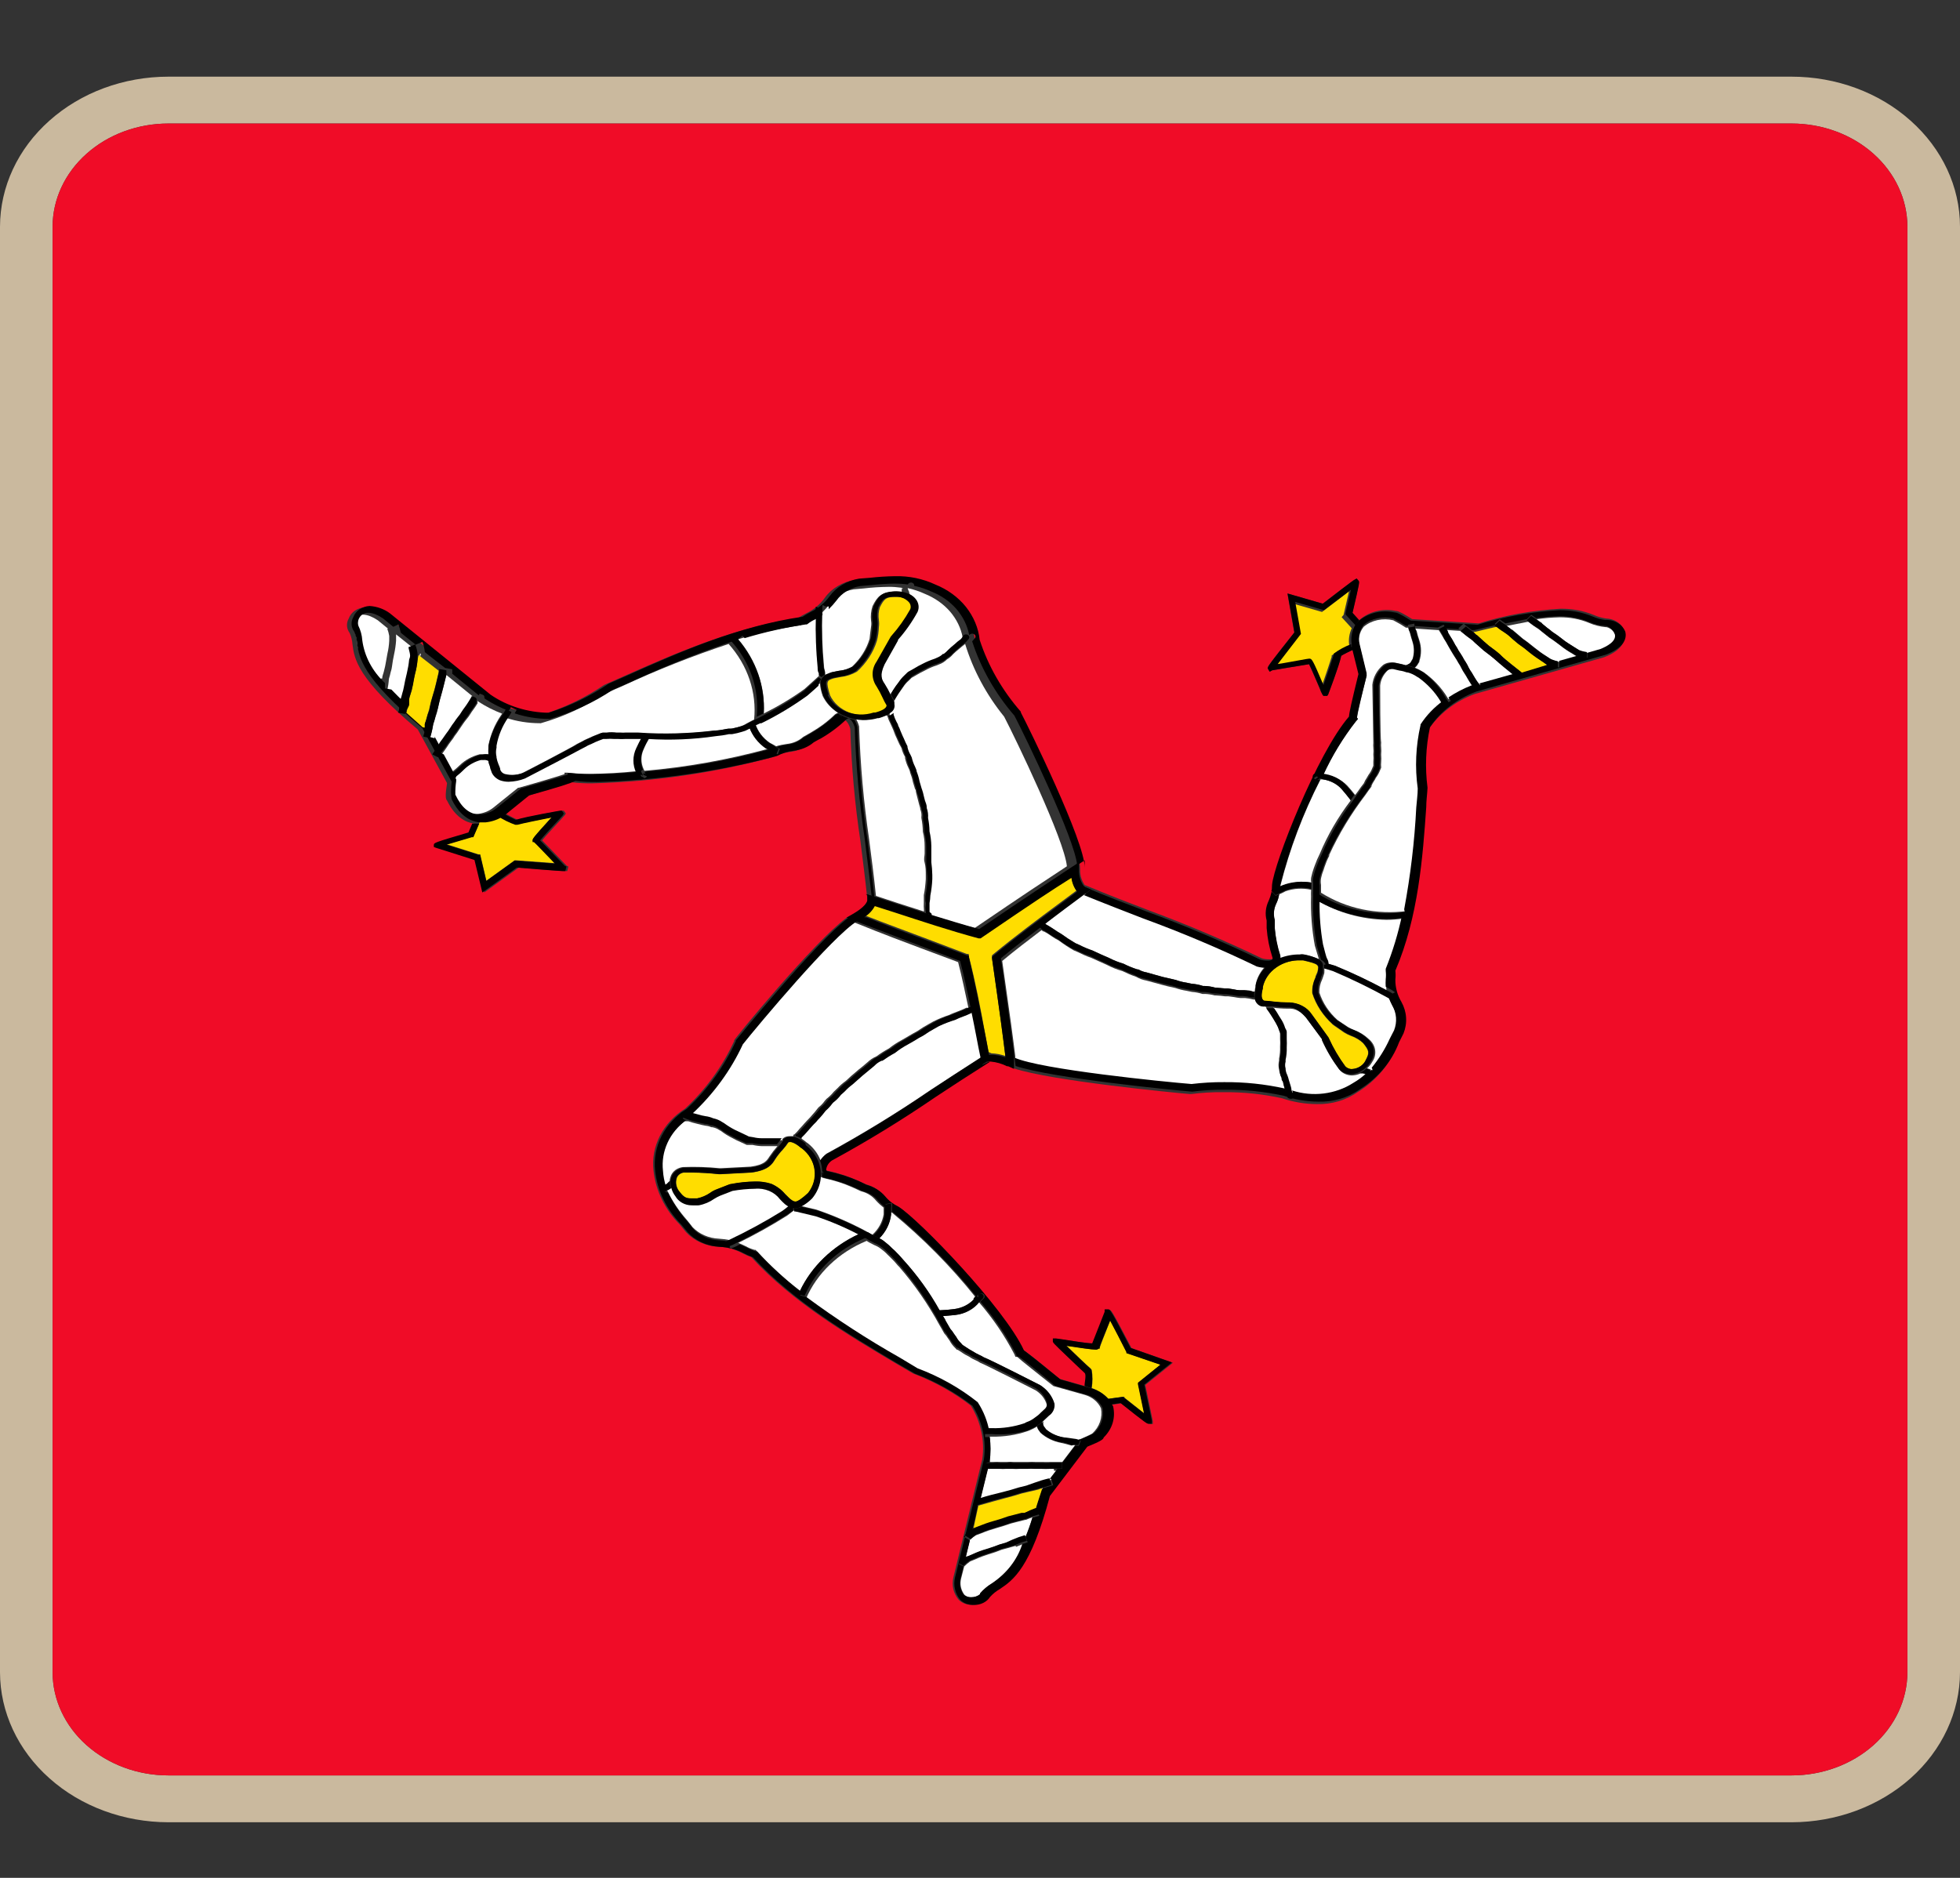<svg width="24" height="23" viewBox="0 0 24 23" fill="none" xmlns="http://www.w3.org/2000/svg">
<rect x="0" y="0" width="24" height="23" fill="#333333" stroke="none"/>
<g clip-path="url(#clip0_284_100788)">
<path d="M21.938 1.513C22.314 1.513 22.674 1.646 22.94 1.883C23.206 2.12 23.355 2.441 23.356 2.776V20.482C23.355 20.817 23.206 21.138 22.94 21.375C22.674 21.611 22.314 21.745 21.938 21.745H2.062C1.686 21.745 1.326 21.611 1.06 21.375C0.794 21.138 0.645 20.817 0.644 20.482V2.776C0.645 2.441 0.794 2.12 1.06 1.883C1.326 1.646 1.686 1.513 2.062 1.513H21.938ZM21.938 0.939H2.062C1.515 0.939 0.991 1.133 0.605 1.478C0.218 1.822 0.001 2.289 0 2.776V20.482C0.001 20.969 0.218 21.436 0.605 21.78C0.991 22.125 1.515 22.318 2.062 22.319H21.938C22.485 22.318 23.008 22.124 23.395 21.78C23.781 21.436 23.999 20.969 24 20.482V2.776C24 2.289 23.782 1.822 23.395 1.478C23.009 1.133 22.485 0.939 21.938 0.939Z" fill="#CAB99E"/>
<path d="M21.938 1.513H2.062C1.686 1.513 1.326 1.646 1.06 1.883C0.794 2.12 0.644 2.441 0.644 2.776V20.482C0.644 20.817 0.794 21.138 1.06 21.375C1.326 21.611 1.686 21.745 2.062 21.745H21.938C22.314 21.745 22.674 21.611 22.94 21.375C23.206 21.138 23.355 20.817 23.356 20.482V2.776C23.355 2.441 23.206 2.12 22.94 1.883C22.674 1.646 22.314 1.513 21.938 1.513ZM19.642 8.05L18.058 8.5C17.821 8.588 17.622 8.741 17.49 8.937C17.438 9.181 17.427 9.431 17.46 9.678C17.46 9.76 17.45 9.838 17.444 9.919C17.402 10.515 17.35 11.258 17.066 11.919C17.07 11.956 17.07 11.992 17.066 12.028C17.065 12.123 17.09 12.217 17.14 12.301C17.173 12.36 17.193 12.425 17.197 12.492C17.202 12.558 17.191 12.625 17.166 12.687C17.146 12.726 17.13 12.76 17.112 12.794C17.025 13.027 16.857 13.23 16.632 13.371C16.488 13.474 16.308 13.528 16.124 13.523C15.979 13.522 15.835 13.498 15.7 13.452C15.466 13.4 15.225 13.375 14.984 13.377C14.85 13.375 14.716 13.383 14.584 13.4H14.572C14.372 13.384 12.866 13.236 12.416 13.086L12.344 13.054H12.334C12.273 13.023 12.204 13.003 12.134 12.997H12.11C11.866 13.152 11.654 13.291 11.45 13.425C11.04 13.705 10.614 13.966 10.174 14.207C10.154 14.221 10.138 14.238 10.126 14.257C10.114 14.276 10.107 14.297 10.104 14.319C10.104 14.319 10.104 14.332 10.13 14.339C10.261 14.367 10.389 14.408 10.51 14.462L10.6 14.505C10.691 14.529 10.771 14.579 10.828 14.647C10.871 14.7 10.927 14.743 10.992 14.774C11.238 14.925 12.286 16.01 12.526 16.532C12.574 16.561 12.684 16.646 12.974 16.888L13.292 16.979C13.292 16.924 13.292 16.847 13.292 16.819C13.292 16.79 13.214 16.749 13.104 16.641C12.904 16.45 12.904 16.448 12.904 16.43V16.397H12.942L13.026 16.409C13.124 16.423 13.314 16.452 13.386 16.457L13.48 16.218L13.538 16.071V16.04H13.578C13.606 16.04 13.608 16.04 13.856 16.512L14.362 16.691L14.024 16.963C14.114 17.394 14.116 17.401 14.116 17.405V17.441H14.074C14.056 17.441 14.05 17.441 13.732 17.188L13.6 17.207C13.604 17.212 13.608 17.218 13.61 17.223C13.626 17.291 13.624 17.36 13.604 17.427C13.584 17.493 13.546 17.554 13.494 17.605C13.494 17.626 13.448 17.653 13.294 17.717L12.836 18.321C12.6 19.212 12.382 19.354 12.222 19.461C12.177 19.487 12.137 19.519 12.104 19.556C12.084 19.587 12.055 19.613 12.02 19.63C11.984 19.648 11.944 19.657 11.904 19.655C11.873 19.657 11.842 19.651 11.813 19.641C11.784 19.63 11.759 19.614 11.738 19.593C11.706 19.554 11.684 19.51 11.673 19.463C11.662 19.416 11.663 19.367 11.674 19.32L12.028 17.872C12.06 17.646 12.011 17.416 11.888 17.216C11.677 17.053 11.439 16.92 11.182 16.823L10.956 16.691C10.398 16.359 9.702 15.948 9.2 15.397C9.162 15.384 9.125 15.368 9.09 15.349C8.999 15.3 8.896 15.273 8.79 15.269C8.715 15.265 8.641 15.247 8.574 15.216C8.507 15.185 8.448 15.143 8.4 15.091L8.324 14.998C8.141 14.814 8.028 14.582 8.002 14.337C7.985 14.191 8.013 14.044 8.081 13.911C8.149 13.778 8.256 13.663 8.39 13.578C8.647 13.338 8.85 13.057 8.99 12.75V12.741C8.99 12.728 9.964 11.536 10.368 11.239L10.45 11.193C10.588 11.112 10.622 11.05 10.622 11.025C10.594 10.759 10.564 10.528 10.536 10.303C10.467 9.847 10.426 9.388 10.412 8.928C10.398 8.867 10.358 8.816 10.334 8.816C10.324 8.817 10.315 8.822 10.308 8.828C10.216 8.916 10.111 8.994 9.998 9.06C9.978 9.071 9.952 9.083 9.91 9.108C9.842 9.166 9.754 9.202 9.66 9.211C9.589 9.221 9.522 9.243 9.46 9.275C8.745 9.466 8.006 9.574 7.26 9.594C7.17 9.596 7.079 9.591 6.99 9.58C6.936 9.603 6.79 9.646 6.426 9.758L6.18 9.958C6.231 9.989 6.285 10.017 6.34 10.041C6.472 9.999 6.878 9.929 6.882 9.929H6.904L6.928 9.963L6.918 9.981C6.918 9.981 6.918 9.981 6.866 10.04C6.814 10.098 6.68 10.239 6.638 10.293C6.664 10.318 6.714 10.371 6.824 10.485L6.938 10.603L6.96 10.613L6.946 10.669H6.912C6.882 10.669 6.452 10.635 6.352 10.626L5.93 10.931L5.834 10.533L5.36 10.384L5.336 10.373V10.35C5.336 10.321 5.336 10.321 5.76 10.197L5.806 10.088C5.7 10.072 5.572 10.006 5.474 9.805C5.456 9.787 5.45 9.746 5.474 9.591L5.116 8.935C4.372 8.31 4.338 8.069 4.316 7.891C4.313 7.844 4.301 7.798 4.282 7.754C4.263 7.728 4.251 7.697 4.249 7.666C4.247 7.635 4.254 7.604 4.27 7.576C4.284 7.537 4.31 7.504 4.346 7.479C4.382 7.455 4.425 7.441 4.47 7.439C4.562 7.444 4.65 7.476 4.72 7.529L5.952 8.525C6.156 8.665 6.405 8.742 6.662 8.746C6.926 8.662 7.173 8.542 7.396 8.39L7.638 8.283C8.238 8.016 8.986 7.684 9.772 7.57C9.804 7.548 9.837 7.529 9.872 7.512C9.966 7.466 10.045 7.4 10.102 7.319C10.142 7.263 10.195 7.215 10.258 7.178C10.32 7.141 10.39 7.115 10.464 7.104L10.594 7.093C10.697 7.082 10.8 7.075 10.904 7.073C11.075 7.069 11.244 7.104 11.396 7.175C11.546 7.235 11.675 7.33 11.771 7.449C11.866 7.568 11.925 7.708 11.94 7.854C12.044 8.173 12.215 8.471 12.444 8.734V8.743C12.542 8.921 13.226 10.321 13.226 10.642V10.662C13.226 10.724 13.245 10.786 13.282 10.84L13.308 10.85C13.578 10.963 13.82 11.055 14.052 11.144C14.53 11.321 14.997 11.519 15.452 11.738C15.479 11.746 15.507 11.75 15.536 11.75C15.559 11.752 15.581 11.747 15.6 11.736C15.604 11.727 15.604 11.716 15.6 11.707C15.562 11.591 15.539 11.472 15.53 11.351C15.53 11.33 15.53 11.305 15.53 11.258C15.508 11.177 15.518 11.091 15.556 11.014C15.583 10.953 15.597 10.888 15.596 10.822C15.62 10.556 16.15 9.208 16.538 8.76C16.538 8.707 16.57 8.582 16.654 8.24L16.582 7.95C16.526 7.977 16.444 8.018 16.422 8.032C16.398 8.155 16.264 8.502 16.262 8.506L16.25 8.524H16.204L16.192 8.507C16.179 8.484 16.168 8.46 16.16 8.434C16.13 8.365 16.058 8.194 16.028 8.135L15.748 8.181L15.576 8.21L15.546 8.228L15.526 8.194C15.512 8.173 15.512 8.173 15.848 7.747L15.764 7.269L16.196 7.394C16.57 7.109 16.576 7.105 16.58 7.104L16.61 7.086L16.632 7.111C16.648 7.127 16.648 7.129 16.56 7.506L16.642 7.597C16.699 7.545 16.771 7.507 16.85 7.487C16.929 7.467 17.012 7.465 17.092 7.483C17.106 7.483 17.134 7.483 17.292 7.583L18.108 7.635C18.431 7.535 18.767 7.475 19.108 7.456C19.249 7.454 19.39 7.48 19.518 7.533C19.566 7.554 19.617 7.569 19.67 7.576C19.725 7.578 19.778 7.597 19.819 7.629C19.861 7.661 19.888 7.705 19.898 7.754C19.898 7.834 19.886 7.957 19.642 8.05Z" fill="#F00C27"/>
<path d="M5.78 10.248L5.47 10.341L5.858 10.464H5.88L5.956 10.786L6.302 10.537H6.318L6.796 10.572L6.74 10.514C6.666 10.437 6.556 10.321 6.54 10.309H6.524V10.294C6.524 10.273 6.524 10.266 6.756 10.008C6.62 10.034 6.394 10.081 6.336 10.097H6.312C6.235 10.069 6.163 10.033 6.096 9.99C6.031 10.035 5.954 10.063 5.872 10.072L5.8 10.237L5.78 10.248Z" fill="#FFDD00"/>
<path d="M6.122 9.976L6.094 9.995C6.161 10.039 6.233 10.075 6.31 10.102H6.334C6.392 10.086 6.618 10.04 6.754 10.013C6.516 10.271 6.516 10.278 6.522 10.3V10.314H6.538C6.554 10.326 6.664 10.442 6.738 10.519L6.794 10.578L6.316 10.542H6.3L5.954 10.791L5.878 10.469H5.856L5.468 10.346L5.778 10.254H5.796L5.868 10.088H5.834H5.782L5.736 10.196C5.314 10.321 5.314 10.321 5.312 10.35V10.373L5.336 10.383L5.81 10.533L5.906 10.931L6.328 10.626C6.428 10.635 6.858 10.669 6.888 10.669H6.922L6.936 10.613L6.914 10.603L6.8 10.485C6.69 10.371 6.64 10.318 6.614 10.293C6.656 10.239 6.788 10.098 6.842 10.04C6.896 9.981 6.892 9.986 6.894 9.981L6.904 9.963L6.88 9.929H6.858C6.858 9.929 6.448 9.999 6.316 10.041C6.261 10.016 6.207 9.988 6.156 9.958L6.122 9.976Z" fill="black"/>
<path d="M10.09 8.162C10.09 8.189 10.1 8.21 10.104 8.232C10.105 8.242 10.105 8.253 10.104 8.264L10.17 8.237L10.258 8.219C10.32 8.214 10.379 8.195 10.432 8.166C10.535 8.07 10.61 7.952 10.648 7.824C10.648 7.809 10.658 7.74 10.666 7.676C10.67 7.651 10.67 7.627 10.666 7.603C10.659 7.543 10.665 7.482 10.684 7.424C10.744 7.303 10.788 7.261 10.932 7.246C10.969 7.244 11.006 7.247 11.042 7.255C11.041 7.24 11.041 7.225 11.042 7.211H11.06L11.036 7.198C10.984 7.191 10.931 7.187 10.878 7.188C10.778 7.189 10.677 7.195 10.578 7.207L10.454 7.218C10.394 7.228 10.337 7.249 10.287 7.28C10.237 7.31 10.194 7.35 10.162 7.396C10.133 7.433 10.102 7.468 10.068 7.501C10.061 7.722 10.069 7.942 10.09 8.162Z" fill="white"/>
<path d="M9.352 8.739C9.527 8.652 9.694 8.552 9.85 8.44L9.986 8.317L10.032 8.274V8.245C10.032 8.224 10.022 8.201 10.018 8.178C9.997 7.967 9.989 7.755 9.994 7.543C9.967 7.562 9.939 7.58 9.91 7.595C9.876 7.611 9.843 7.63 9.814 7.652L9.802 7.661H9.788C9.534 7.698 9.284 7.754 9.04 7.829C9.261 8.09 9.372 8.412 9.352 8.739Z" fill="white"/>
<path d="M9.176 8.91C9.155 8.922 9.132 8.931 9.108 8.937C9.067 8.95 9.025 8.96 8.982 8.967H8.944C8.889 8.979 8.834 8.987 8.778 8.992C8.506 9.032 8.229 9.043 7.954 9.026C7.954 9.026 7.954 9.026 7.954 9.035C7.926 9.082 7.901 9.131 7.88 9.181C7.846 9.257 7.846 9.342 7.88 9.418C7.885 9.425 7.888 9.433 7.89 9.441C8.401 9.397 8.905 9.307 9.396 9.174H9.416L9.388 9.16C9.291 9.097 9.217 9.01 9.176 8.91Z" fill="white"/>
<path d="M10.074 8.525C10.056 8.475 10.044 8.422 10.04 8.369C10.008 8.399 9.962 8.44 9.904 8.49C9.728 8.617 9.54 8.731 9.342 8.828H9.33L9.268 8.857L9.25 8.866C9.28 8.958 9.341 9.039 9.426 9.097C9.45 9.108 9.478 9.126 9.504 9.14C9.546 9.127 9.59 9.118 9.634 9.112C9.71 9.104 9.78 9.074 9.834 9.026L9.93 8.971C10.038 8.909 10.137 8.835 10.224 8.75C10.235 8.742 10.247 8.736 10.26 8.73C10.178 8.678 10.114 8.608 10.074 8.525Z" fill="white"/>
<path d="M11.818 7.887C11.794 7.905 11.766 7.93 11.74 7.951L11.7 7.985L11.668 8.015C11.648 8.039 11.624 8.06 11.596 8.076C11.569 8.103 11.536 8.125 11.498 8.138L11.472 8.149C11.42 8.165 11.37 8.187 11.324 8.213C11.286 8.231 11.258 8.247 11.23 8.263L11.162 8.302C11.15 8.317 11.136 8.327 11.124 8.34C11.1 8.361 11.079 8.385 11.062 8.411L11.03 8.457C11.01 8.486 10.99 8.514 10.97 8.548L10.94 8.6C10.939 8.605 10.939 8.611 10.94 8.616V8.628C10.944 8.648 10.942 8.668 10.934 8.686C10.925 8.704 10.912 8.72 10.894 8.732V8.742V8.753C10.903 8.783 10.915 8.812 10.93 8.84C10.93 8.855 10.944 8.871 10.95 8.887C10.962 8.909 10.972 8.932 10.98 8.956L11.004 9.011L11.02 9.045C11.033 9.077 11.047 9.109 11.064 9.14V9.15C11.071 9.184 11.084 9.216 11.102 9.247L11.116 9.277C11.125 9.315 11.138 9.353 11.156 9.389C11.156 9.411 11.17 9.428 11.176 9.448C11.192 9.488 11.204 9.529 11.212 9.571C11.212 9.596 11.23 9.626 11.236 9.653C11.242 9.68 11.248 9.692 11.254 9.708C11.26 9.724 11.272 9.776 11.278 9.804C11.284 9.833 11.292 9.856 11.3 9.888V9.897C11.314 9.936 11.319 9.977 11.316 10.018C11.326 10.073 11.332 10.128 11.334 10.184C11.347 10.242 11.355 10.302 11.356 10.362C11.356 10.39 11.356 10.419 11.356 10.449C11.356 10.479 11.356 10.522 11.356 10.56C11.363 10.612 11.367 10.664 11.368 10.716V10.768C11.365 10.835 11.357 10.902 11.344 10.968C11.343 10.999 11.34 11.03 11.334 11.06C11.334 11.098 11.334 11.135 11.334 11.169V11.189C11.534 11.253 11.734 11.315 11.934 11.367C12.57 10.934 12.78 10.797 12.984 10.663L13.064 10.61C13.034 10.287 12.434 9.043 12.296 8.778C12.078 8.509 11.916 8.207 11.818 7.887Z" fill="white"/>
<path d="M11.312 11.053C11.312 11.02 11.312 10.988 11.312 10.963C11.325 10.899 11.332 10.835 11.336 10.77V10.718C11.336 10.667 11.336 10.617 11.322 10.565C11.308 10.514 11.322 10.49 11.322 10.455C11.322 10.419 11.322 10.394 11.322 10.364C11.322 10.304 11.315 10.244 11.3 10.186C11.299 10.13 11.293 10.074 11.282 10.018V10.008C11.286 9.974 11.281 9.941 11.268 9.91V9.899C11.258 9.865 11.25 9.838 11.244 9.812C11.238 9.785 11.23 9.756 11.22 9.719C11.21 9.682 11.22 9.683 11.204 9.662L11.178 9.576C11.171 9.538 11.159 9.499 11.144 9.462C11.144 9.443 11.13 9.421 11.124 9.405C11.105 9.367 11.091 9.327 11.082 9.286V9.27C11.062 9.236 11.047 9.199 11.038 9.161C11.02 9.13 11.004 9.098 10.99 9.065L10.976 9.033C10.966 9.013 10.957 8.993 10.95 8.972C10.943 8.951 10.934 8.929 10.924 8.908L10.902 8.86C10.887 8.832 10.875 8.802 10.866 8.771C10.861 8.767 10.858 8.762 10.856 8.757C10.83 8.768 10.803 8.778 10.776 8.785H10.762C10.702 8.805 10.639 8.815 10.576 8.816C10.544 8.815 10.513 8.811 10.482 8.805C10.499 8.835 10.512 8.867 10.52 8.899V8.908C10.535 9.367 10.575 9.824 10.642 10.278C10.67 10.496 10.7 10.72 10.726 10.973L10.996 11.062L11.314 11.164C11.313 11.16 11.313 11.156 11.314 11.151C11.311 11.119 11.31 11.086 11.312 11.053Z" fill="white"/>
<path d="M11.132 7.249C11.132 7.249 11.132 7.269 11.142 7.28C11.167 7.294 11.189 7.312 11.206 7.333C11.224 7.355 11.235 7.381 11.239 7.408C11.243 7.435 11.239 7.463 11.228 7.488C11.162 7.61 11.082 7.724 10.988 7.83V7.839L10.824 8.131C10.762 8.27 10.798 8.326 10.824 8.368C10.853 8.414 10.879 8.462 10.902 8.511C10.922 8.475 10.944 8.445 10.964 8.415L10.996 8.372C11.016 8.342 11.039 8.314 11.066 8.288L11.106 8.249L11.118 8.24C11.144 8.228 11.166 8.213 11.188 8.201C11.22 8.181 11.252 8.164 11.286 8.147C11.335 8.121 11.388 8.099 11.442 8.082L11.464 8.071C11.493 8.06 11.519 8.044 11.54 8.023H11.55C11.569 8.009 11.587 7.994 11.602 7.976L11.638 7.943L11.68 7.907C11.705 7.884 11.732 7.861 11.76 7.841C11.774 7.827 11.782 7.814 11.788 7.809C11.767 7.693 11.713 7.583 11.633 7.49C11.552 7.397 11.447 7.323 11.326 7.274C11.259 7.243 11.188 7.219 11.114 7.203C11.118 7.219 11.124 7.235 11.132 7.249Z" fill="white"/>
<path d="M4.68 8.31C4.68 8.278 4.694 8.253 4.7 8.226C4.706 8.199 4.71 8.183 4.716 8.16C4.722 8.137 4.732 8.064 4.744 8.005C4.756 7.954 4.763 7.902 4.766 7.85C4.766 7.823 4.766 7.802 4.766 7.788C4.761 7.758 4.753 7.729 4.742 7.7H4.752L4.626 7.597C4.5 7.513 4.39 7.503 4.34 7.585C4.33 7.6 4.323 7.616 4.321 7.634C4.318 7.651 4.319 7.669 4.324 7.686C4.351 7.743 4.368 7.803 4.372 7.864C4.398 8.062 4.496 8.246 4.65 8.39C4.65 8.365 4.66 8.34 4.662 8.311L4.68 8.31Z" fill="white"/>
<path d="M5.186 8.897L5.2 8.922V8.912L5.186 8.897Z" fill="white"/>
<path d="M5.364 9.145L5.388 9.112C5.405 9.084 5.423 9.057 5.444 9.031L5.486 8.971C5.504 8.948 5.521 8.924 5.536 8.9C5.551 8.875 5.568 8.851 5.586 8.828C5.6 8.806 5.615 8.785 5.632 8.764C5.648 8.746 5.662 8.726 5.674 8.705C5.686 8.686 5.702 8.666 5.716 8.645C5.73 8.623 5.748 8.6 5.762 8.577L5.79 8.531L5.466 8.267C5.446 8.349 5.416 8.476 5.4 8.522C5.384 8.568 5.366 8.647 5.356 8.7C5.346 8.754 5.34 8.757 5.332 8.78C5.324 8.803 5.314 8.844 5.302 8.882C5.294 8.935 5.282 8.988 5.266 9.04L5.34 9.176L5.356 9.154L5.364 9.145Z" fill="white"/>
<path d="M5.14 8.01C5.139 8.03 5.139 8.049 5.14 8.069L5.154 8.008L5.21 8.053L5.15 8.005L5.14 8.01Z" fill="white"/>
<path d="M4.932 8.565C4.944 8.529 4.95 8.502 4.958 8.474C4.966 8.445 4.97 8.427 4.976 8.401C4.982 8.374 4.996 8.297 5.012 8.235C5.025 8.18 5.035 8.124 5.04 8.068C5.04 8.041 5.04 8.016 5.05 8.002C5.06 7.987 5.036 7.934 5.032 7.916L4.85 7.77C4.85 7.77 4.85 7.781 4.85 7.784C4.85 7.797 4.85 7.82 4.85 7.847C4.846 7.902 4.838 7.958 4.826 8.012C4.814 8.066 4.806 8.116 4.8 8.162C4.794 8.208 4.788 8.212 4.784 8.231C4.78 8.251 4.772 8.283 4.762 8.315C4.759 8.364 4.752 8.413 4.74 8.461C4.792 8.515 4.852 8.574 4.92 8.639C4.927 8.615 4.931 8.59 4.934 8.565H4.932Z" fill="white"/>
<path d="M7.8 9.159C7.816 9.124 7.842 9.072 7.864 9.031H7.802C7.764 9.031 7.71 9.031 7.672 9.031C7.644 9.034 7.616 9.034 7.588 9.031H7.54C7.506 9.028 7.472 9.028 7.438 9.031H7.404L7.354 9.051C7.322 9.062 7.291 9.076 7.262 9.092C7.233 9.102 7.205 9.115 7.18 9.131L7.126 9.159C7.05 9.207 6.45 9.516 6.446 9.516C6.383 9.54 6.315 9.554 6.246 9.555C6.21 9.555 6.174 9.549 6.14 9.537C6.093 9.517 6.056 9.482 6.038 9.439C6.038 9.414 6.024 9.395 6.018 9.373L6 9.321C5.99 9.311 5.978 9.303 5.963 9.298C5.949 9.293 5.933 9.292 5.918 9.295H5.888C5.811 9.316 5.742 9.355 5.688 9.407C5.657 9.438 5.625 9.467 5.59 9.494C5.577 9.51 5.563 9.524 5.546 9.537V9.548V9.562C5.538 9.617 5.534 9.672 5.536 9.728C5.612 9.888 5.71 9.97 5.83 9.97C5.911 9.966 5.987 9.937 6.046 9.888L6.344 9.648H6.354C6.59 9.582 6.854 9.503 6.912 9.482V9.464H6.95C7.04 9.474 7.13 9.479 7.22 9.478C7.41 9.476 7.601 9.466 7.79 9.446C7.751 9.353 7.755 9.25 7.8 9.159Z" fill="white"/>
<path d="M6.2 8.794C6.128 8.899 6.079 9.016 6.058 9.138C6.058 9.138 6.058 9.152 6.058 9.161C6.049 9.199 6.049 9.238 6.058 9.275V9.284C6.063 9.312 6.071 9.34 6.082 9.366C6.082 9.389 6.098 9.411 6.104 9.434C6.108 9.445 6.116 9.456 6.125 9.465C6.135 9.474 6.147 9.481 6.16 9.485C6.239 9.504 6.322 9.498 6.396 9.468C6.43 9.452 7.026 9.142 7.066 9.111L7.116 9.086C7.144 9.069 7.174 9.054 7.206 9.042C7.238 9.026 7.272 9.011 7.306 8.999L7.358 8.978H7.372H7.41C7.448 8.973 7.487 8.973 7.526 8.978H7.57C7.595 8.979 7.619 8.979 7.644 8.978H7.656C7.694 8.978 7.75 8.978 7.788 8.978C8.101 8.999 8.416 8.99 8.728 8.953H8.742C8.795 8.948 8.847 8.939 8.898 8.928H8.942C8.98 8.919 9.02 8.912 9.058 8.899C9.087 8.891 9.115 8.878 9.14 8.862L9.204 8.828L9.234 8.814C9.268 8.481 9.156 8.149 8.922 7.887C8.48 8.034 8.048 8.204 7.63 8.399L7.394 8.502C7.161 8.658 6.9 8.779 6.622 8.858H6.612C6.469 8.858 6.326 8.835 6.192 8.791L6.2 8.794Z" fill="white"/>
<path d="M5.53 9.457C5.566 9.431 5.599 9.402 5.63 9.372C5.696 9.308 5.781 9.262 5.874 9.238H5.884C5.892 9.239 5.9 9.239 5.908 9.238C5.932 9.234 5.956 9.234 5.98 9.238C5.978 9.209 5.978 9.18 5.98 9.151V9.135C6.004 9.003 6.056 8.876 6.134 8.762C6.139 8.755 6.144 8.748 6.148 8.741C6.047 8.702 5.951 8.654 5.862 8.596L5.848 8.584C5.849 8.589 5.849 8.594 5.848 8.598V8.614C5.832 8.641 5.814 8.666 5.798 8.689C5.784 8.707 5.771 8.725 5.76 8.744C5.746 8.767 5.73 8.789 5.712 8.81C5.696 8.832 5.68 8.849 5.668 8.869C5.656 8.889 5.634 8.917 5.62 8.94C5.606 8.963 5.586 8.99 5.568 9.013C5.555 9.035 5.541 9.056 5.524 9.076C5.506 9.101 5.488 9.124 5.472 9.151L5.446 9.188L5.396 9.257L5.52 9.487L5.538 9.469L5.53 9.457Z" fill="white"/>
<path d="M5.01 8.637L5.026 8.564V8.582C5.022 8.601 5.017 8.619 5.01 8.637Z" fill="white"/>
<path d="M10.6 10.95L10.674 10.975L10.706 10.984C10.68 10.731 10.65 10.506 10.622 10.289C10.555 9.834 10.515 9.377 10.5 8.919V8.91C10.492 8.877 10.479 8.845 10.462 8.815C10.412 8.806 10.363 8.79 10.318 8.767L10.308 8.778L10.264 8.739C10.251 8.744 10.239 8.751 10.228 8.758C10.141 8.843 10.042 8.917 9.934 8.979L9.838 9.035C9.784 9.082 9.714 9.112 9.638 9.12C9.594 9.126 9.55 9.136 9.508 9.149L9.55 9.172L9.524 9.24C9.503 9.231 9.483 9.22 9.464 9.207L9.42 9.184H9.4C8.909 9.318 8.405 9.407 7.894 9.452C7.894 9.468 7.906 9.48 7.908 9.487C7.905 9.483 7.9 9.479 7.895 9.476C7.89 9.473 7.884 9.472 7.878 9.471V9.489L7.922 9.509C7.919 9.515 7.914 9.521 7.907 9.525C7.9 9.529 7.892 9.532 7.884 9.532C7.874 9.53 7.865 9.526 7.858 9.52C7.851 9.513 7.847 9.505 7.846 9.496C7.846 9.487 7.846 9.473 7.83 9.452C7.641 9.471 7.451 9.482 7.26 9.484C7.17 9.484 7.08 9.479 6.99 9.469H6.952V9.487C6.894 9.509 6.63 9.587 6.394 9.653H6.384L6.086 9.893C6.027 9.943 5.951 9.972 5.87 9.975C5.75 9.975 5.652 9.893 5.576 9.733C5.574 9.678 5.578 9.622 5.586 9.567V9.553V9.542L5.534 9.489C5.543 9.483 5.551 9.477 5.558 9.469L5.434 9.24L5.366 9.204C5.375 9.188 5.385 9.172 5.396 9.158L5.322 9.022C5.322 9.022 5.322 9.035 5.322 9.042L5.234 9.02C5.244 8.985 5.252 8.944 5.26 8.903L5.246 8.878L5.046 8.7C5.046 8.7 5.046 8.714 5.046 8.719L4.958 8.701C4.958 8.677 4.958 8.65 4.972 8.623C4.904 8.559 4.844 8.499 4.792 8.445L4.714 8.431C4.714 8.411 4.714 8.388 4.714 8.366C4.56 8.223 4.462 8.038 4.436 7.841C4.432 7.779 4.415 7.719 4.388 7.663C4.383 7.646 4.382 7.628 4.385 7.611C4.387 7.593 4.394 7.576 4.404 7.561C4.454 7.479 4.564 7.49 4.69 7.574L4.816 7.677L4.878 7.648C4.891 7.682 4.901 7.716 4.908 7.75L5.09 7.896L5.172 7.862C5.188 7.903 5.198 7.944 5.202 7.987L5.262 8.035L5.45 8.181L5.538 8.197V8.222V8.252L5.862 8.516L5.874 8.495L5.91 8.509C5.919 8.512 5.926 8.518 5.929 8.526C5.933 8.534 5.933 8.542 5.93 8.55L5.896 8.534L5.93 8.55L5.944 8.562C6.033 8.62 6.129 8.668 6.23 8.707L6.256 8.662L6.326 8.696L6.302 8.737C6.436 8.782 6.579 8.805 6.722 8.805H6.732C7.01 8.725 7.271 8.605 7.504 8.448L7.74 8.345C8.158 8.151 8.59 7.98 9.032 7.834L9.092 7.786C9.101 7.795 9.11 7.805 9.118 7.816C9.362 7.742 9.612 7.686 9.866 7.648H9.88L9.892 7.64C9.921 7.617 9.954 7.598 9.988 7.583C10.017 7.567 10.045 7.55 10.072 7.531C10.067 7.491 10.067 7.45 10.072 7.41L10.108 7.428H10.148C10.147 7.439 10.147 7.45 10.148 7.461C10.182 7.428 10.213 7.393 10.242 7.356C10.274 7.31 10.317 7.271 10.367 7.24C10.417 7.209 10.474 7.188 10.534 7.178L10.658 7.167C10.758 7.156 10.858 7.149 10.958 7.148C11.011 7.148 11.064 7.151 11.116 7.159C11.12 7.151 11.126 7.144 11.134 7.14C11.143 7.135 11.153 7.134 11.162 7.135C11.172 7.137 11.181 7.142 11.187 7.149C11.193 7.157 11.195 7.166 11.194 7.175C11.268 7.191 11.339 7.215 11.406 7.246C11.527 7.294 11.632 7.368 11.713 7.461C11.793 7.555 11.847 7.664 11.868 7.78C11.871 7.776 11.874 7.772 11.879 7.769C11.883 7.766 11.888 7.764 11.894 7.762C11.899 7.761 11.905 7.761 11.91 7.761C11.916 7.762 11.921 7.764 11.926 7.766C11.931 7.769 11.934 7.772 11.938 7.776C11.941 7.78 11.943 7.784 11.944 7.789C11.945 7.793 11.945 7.798 11.944 7.803C11.943 7.808 11.941 7.812 11.938 7.816L11.904 7.855C12.011 8.185 12.187 8.494 12.422 8.766C12.56 9.031 13.16 10.275 13.19 10.597L13.282 10.537V10.622C13.282 10.631 13.282 10.636 13.282 10.645V10.626C13.282 10.305 12.598 8.913 12.5 8.726V8.717C12.271 8.455 12.1 8.156 11.996 7.837C11.981 7.691 11.922 7.552 11.827 7.432C11.731 7.313 11.602 7.219 11.452 7.159C11.3 7.088 11.131 7.053 10.96 7.057C10.856 7.059 10.753 7.065 10.65 7.077L10.52 7.087C10.446 7.099 10.376 7.124 10.314 7.162C10.252 7.199 10.199 7.247 10.158 7.303C10.101 7.383 10.022 7.449 9.928 7.495C9.893 7.513 9.86 7.532 9.828 7.554C9.042 7.666 8.294 7.998 7.694 8.267L7.452 8.374C7.23 8.525 6.982 8.646 6.718 8.73C6.461 8.726 6.212 8.649 6.008 8.509L4.776 7.513C4.706 7.46 4.618 7.428 4.526 7.422C4.481 7.424 4.438 7.439 4.402 7.463C4.366 7.488 4.34 7.521 4.326 7.559C4.31 7.587 4.303 7.619 4.305 7.65C4.307 7.681 4.319 7.711 4.338 7.738C4.357 7.781 4.369 7.828 4.372 7.875C4.396 8.053 4.43 8.293 5.172 8.919L5.53 9.574C5.514 9.729 5.53 9.77 5.53 9.788C5.628 9.99 5.756 10.056 5.862 10.072H5.914H5.948C6.03 10.063 6.107 10.035 6.172 9.99L6.2 9.97L6.234 9.941L6.48 9.742C6.852 9.637 6.99 9.594 7.044 9.564C7.133 9.575 7.224 9.579 7.314 9.578C8.06 9.557 8.799 9.45 9.514 9.259C9.576 9.227 9.643 9.205 9.714 9.195C9.808 9.186 9.896 9.15 9.964 9.092C10.006 9.067 10.032 9.054 10.052 9.044C10.166 8.978 10.27 8.9 10.362 8.812C10.369 8.805 10.378 8.801 10.388 8.799C10.412 8.799 10.452 8.851 10.466 8.912C10.48 9.372 10.522 9.831 10.59 10.287C10.618 10.512 10.648 10.743 10.676 11.009L10.6 10.95Z" fill="black"/>
<path d="M5.2 8.912C5.201 8.898 5.201 8.885 5.2 8.871C5.214 8.832 5.222 8.802 5.23 8.769C5.238 8.737 5.246 8.72 5.254 8.691C5.266 8.631 5.281 8.572 5.3 8.513C5.318 8.465 5.354 8.304 5.37 8.237V8.214L5.182 8.067L5.126 8.023L5.112 8.084C5.107 8.144 5.096 8.203 5.08 8.262C5.066 8.32 5.054 8.374 5.048 8.424C5.042 8.474 5.034 8.475 5.028 8.497C5.022 8.518 5.016 8.545 5.008 8.572L4.992 8.645C4.992 8.675 4.982 8.704 4.976 8.73L5.176 8.908L5.2 8.912Z" fill="#FFDD00"/>
<path d="M5.332 8.778C5.332 8.755 5.346 8.73 5.356 8.698C5.366 8.666 5.382 8.584 5.4 8.52C5.418 8.456 5.446 8.342 5.466 8.265V8.235V8.21L5.378 8.194V8.217C5.362 8.285 5.326 8.445 5.308 8.493C5.289 8.552 5.274 8.611 5.262 8.671C5.262 8.7 5.246 8.725 5.238 8.75C5.23 8.775 5.222 8.812 5.208 8.851C5.209 8.865 5.209 8.879 5.208 8.892V8.903C5.208 8.944 5.192 8.985 5.182 9.021L5.27 9.042C5.27 9.042 5.27 9.028 5.27 9.022C5.286 8.97 5.298 8.917 5.306 8.864C5.314 8.846 5.324 8.814 5.332 8.778Z" fill="black"/>
<path d="M5.01 8.637C5.011 8.619 5.011 8.6 5.01 8.582V8.564C5.01 8.538 5.024 8.514 5.03 8.489C5.036 8.464 5.04 8.447 5.05 8.416C5.06 8.386 5.068 8.313 5.082 8.254C5.098 8.196 5.109 8.136 5.114 8.076C5.113 8.057 5.113 8.037 5.114 8.017C5.11 7.975 5.1 7.933 5.084 7.893L5.002 7.926C5.002 7.944 5.016 7.983 5.02 8.012C5.024 8.04 5.02 8.051 5.01 8.078C5.005 8.134 4.995 8.19 4.982 8.245C4.966 8.308 4.954 8.365 4.946 8.411C4.938 8.457 4.934 8.461 4.928 8.484C4.922 8.507 4.914 8.539 4.902 8.575C4.899 8.6 4.895 8.625 4.888 8.65C4.888 8.677 4.888 8.703 4.874 8.728L4.962 8.746C4.962 8.746 4.962 8.732 4.962 8.726C4.962 8.721 5 8.668 5.01 8.637Z" fill="black"/>
<path d="M9.266 8.778C9.288 8.769 9.318 8.753 9.352 8.735C9.369 8.409 9.257 8.088 9.034 7.829C9.026 7.818 9.017 7.808 9.008 7.798L8.948 7.846C9.186 8.108 9.3 8.443 9.266 8.778Z" fill="black"/>
<path d="M7.872 9.425C7.838 9.349 7.838 9.264 7.872 9.188C7.893 9.138 7.918 9.089 7.946 9.042C7.946 9.042 7.946 9.042 7.946 9.033H7.856C7.834 9.074 7.808 9.126 7.792 9.161C7.768 9.21 7.756 9.262 7.756 9.315C7.756 9.367 7.768 9.42 7.792 9.468C7.792 9.489 7.806 9.504 7.808 9.512C7.809 9.521 7.813 9.53 7.82 9.536C7.827 9.543 7.836 9.547 7.846 9.548C7.854 9.548 7.863 9.546 7.87 9.542C7.877 9.538 7.883 9.532 7.886 9.525L7.842 9.505V9.488C7.848 9.488 7.854 9.49 7.859 9.492C7.864 9.495 7.869 9.499 7.872 9.504C7.872 9.504 7.872 9.484 7.858 9.468C7.856 9.46 7.853 9.452 7.848 9.445L7.872 9.425Z" fill="black"/>
<path d="M5.458 9.147C5.474 9.12 5.492 9.097 5.51 9.072C5.526 9.053 5.541 9.032 5.554 9.01C5.572 8.987 5.59 8.962 5.606 8.937C5.622 8.912 5.636 8.891 5.654 8.866C5.672 8.841 5.682 8.828 5.698 8.807C5.716 8.786 5.732 8.764 5.746 8.741C5.757 8.722 5.77 8.703 5.784 8.686C5.8 8.663 5.818 8.638 5.834 8.611V8.595C5.835 8.59 5.835 8.585 5.834 8.581L5.8 8.565L5.834 8.581C5.837 8.573 5.837 8.564 5.833 8.556C5.83 8.549 5.823 8.543 5.814 8.54L5.778 8.525L5.766 8.547L5.738 8.593C5.724 8.616 5.708 8.639 5.692 8.661C5.676 8.682 5.662 8.702 5.65 8.721C5.638 8.742 5.624 8.762 5.608 8.78C5.591 8.801 5.576 8.822 5.562 8.844C5.544 8.867 5.527 8.891 5.512 8.916C5.497 8.94 5.48 8.964 5.462 8.987L5.42 9.047C5.399 9.073 5.381 9.1 5.364 9.128L5.34 9.161V9.172L5.324 9.194C5.313 9.208 5.303 9.224 5.294 9.24L5.362 9.275L5.412 9.206L5.458 9.147Z" fill="black"/>
<path d="M5.588 9.509C5.623 9.482 5.655 9.452 5.686 9.421C5.74 9.369 5.809 9.33 5.886 9.309H5.916C5.931 9.307 5.947 9.308 5.961 9.312C5.976 9.317 5.988 9.325 5.998 9.336C5.996 9.321 5.996 9.306 5.998 9.291C5.996 9.275 5.996 9.259 5.998 9.243C5.974 9.239 5.95 9.239 5.926 9.243C5.918 9.244 5.91 9.244 5.902 9.243H5.892C5.799 9.267 5.714 9.314 5.648 9.377C5.617 9.408 5.584 9.436 5.548 9.462V9.471L5.53 9.489C5.523 9.497 5.515 9.503 5.506 9.509L5.558 9.562C5.571 9.546 5.581 9.528 5.588 9.509Z" fill="black"/>
<path d="M10.012 8.178C10.012 8.201 10.012 8.224 10.026 8.246V8.274H10.036L10.06 8.294C10.07 8.283 10.083 8.273 10.098 8.267C10.099 8.256 10.099 8.246 10.098 8.235C10.098 8.214 10.088 8.192 10.084 8.166C10.063 7.938 10.057 7.71 10.066 7.481C10.065 7.47 10.065 7.459 10.066 7.448H10.026L9.99 7.43C9.985 7.47 9.985 7.511 9.99 7.551C9.984 7.76 9.992 7.969 10.012 8.178Z" fill="black"/>
<path d="M10.268 8.739L10.312 8.778L10.322 8.768C10.303 8.759 10.285 8.75 10.268 8.739Z" fill="black"/>
<path d="M9.424 9.103C9.339 9.044 9.278 8.963 9.248 8.871C9.237 8.878 9.226 8.884 9.214 8.889C9.202 8.897 9.189 8.904 9.176 8.91C9.212 9.012 9.282 9.101 9.376 9.167L9.404 9.181L9.448 9.204C9.467 9.217 9.487 9.228 9.508 9.236L9.534 9.169L9.492 9.145C9.476 9.135 9.448 9.113 9.424 9.103Z" fill="black"/>
<path d="M5.982 9.135V9.161C5.98 9.19 5.98 9.22 5.982 9.249C5.98 9.265 5.98 9.281 5.982 9.297C5.98 9.312 5.98 9.326 5.982 9.341L6 9.393C6 9.414 6.014 9.434 6.02 9.459C6.038 9.502 6.075 9.537 6.122 9.557C6.156 9.569 6.192 9.575 6.228 9.575C6.297 9.573 6.365 9.56 6.428 9.535C6.428 9.535 7.028 9.224 7.108 9.179L7.162 9.151C7.188 9.135 7.215 9.122 7.244 9.111C7.273 9.096 7.304 9.082 7.336 9.07L7.386 9.051H7.42C7.454 9.048 7.488 9.048 7.522 9.051H7.57C7.598 9.053 7.626 9.053 7.654 9.051C7.692 9.051 7.746 9.051 7.784 9.051H7.846H7.936C8.211 9.068 8.488 9.057 8.76 9.017C8.816 9.012 8.871 9.004 8.926 8.992H8.964C9.007 8.985 9.049 8.975 9.09 8.962C9.114 8.956 9.137 8.947 9.158 8.935C9.171 8.929 9.184 8.922 9.196 8.914C9.208 8.909 9.219 8.903 9.23 8.896L9.248 8.887L9.31 8.858H9.324C9.522 8.761 9.71 8.647 9.886 8.52C9.944 8.47 9.99 8.429 10.022 8.399C10.022 8.37 10.034 8.342 10.056 8.32L10.032 8.301H10.022L9.976 8.344L9.84 8.466C9.684 8.578 9.517 8.679 9.342 8.766C9.308 8.784 9.278 8.8 9.256 8.809L9.226 8.823L9.162 8.857C9.137 8.873 9.109 8.886 9.08 8.894C9.042 8.907 9.002 8.914 8.964 8.923H8.92C8.869 8.934 8.817 8.943 8.764 8.947H8.75C8.438 8.985 8.123 8.994 7.81 8.972C7.772 8.972 7.716 8.972 7.678 8.972H7.666C7.641 8.974 7.617 8.974 7.592 8.972H7.548C7.51 8.967 7.47 8.967 7.432 8.972H7.394H7.38L7.328 8.994C7.294 9.006 7.26 9.021 7.228 9.037C7.196 9.049 7.166 9.064 7.138 9.081L7.088 9.106C7.048 9.136 6.452 9.446 6.418 9.462C6.344 9.493 6.261 9.499 6.182 9.48C6.169 9.476 6.157 9.469 6.147 9.46C6.138 9.451 6.13 9.44 6.126 9.429C6.126 9.405 6.112 9.384 6.104 9.361C6.093 9.334 6.085 9.307 6.08 9.279V9.27C6.071 9.232 6.071 9.194 6.08 9.156C6.08 9.147 6.08 9.136 6.08 9.133C6.101 9.011 6.15 8.894 6.222 8.789L6.24 8.762L6.264 8.721L6.194 8.687L6.168 8.732C6.164 8.739 6.159 8.747 6.154 8.753C6.069 8.869 6.01 8.999 5.982 9.135Z" fill="black"/>
<path d="M11.766 7.827C11.738 7.847 11.711 7.869 11.686 7.893L11.644 7.928L11.608 7.962C11.593 7.979 11.575 7.995 11.556 8.009H11.546C11.525 8.03 11.499 8.046 11.47 8.057L11.448 8.067C11.394 8.085 11.341 8.107 11.292 8.133C11.258 8.149 11.226 8.167 11.194 8.187C11.172 8.199 11.15 8.213 11.124 8.226L11.112 8.235L11.072 8.274C11.045 8.299 11.022 8.328 11.002 8.358L10.97 8.4C10.95 8.431 10.928 8.461 10.908 8.497C10.92 8.524 10.934 8.551 10.95 8.577L10.98 8.525C11 8.491 11.02 8.463 11.04 8.434L11.072 8.388C11.089 8.362 11.11 8.338 11.134 8.317C11.146 8.304 11.16 8.294 11.172 8.279L11.24 8.24C11.268 8.224 11.296 8.208 11.334 8.19C11.38 8.164 11.43 8.142 11.482 8.126L11.508 8.115C11.546 8.102 11.579 8.08 11.606 8.053C11.634 8.037 11.658 8.016 11.678 7.993L11.71 7.962L11.75 7.928C11.776 7.907 11.804 7.882 11.828 7.864L11.862 7.825C11.865 7.821 11.867 7.817 11.868 7.812C11.869 7.807 11.869 7.802 11.868 7.798C11.867 7.793 11.864 7.789 11.861 7.785C11.858 7.781 11.854 7.778 11.85 7.775C11.845 7.773 11.84 7.771 11.834 7.77C11.829 7.77 11.823 7.77 11.818 7.771C11.812 7.773 11.807 7.775 11.803 7.778C11.798 7.781 11.795 7.785 11.792 7.789C11.792 7.789 11.78 7.813 11.766 7.827Z" fill="black"/>
<path d="M11.382 11.169C11.382 11.135 11.382 11.098 11.382 11.061C11.388 11.03 11.391 10.999 11.392 10.968C11.405 10.902 11.413 10.835 11.416 10.768V10.717C11.415 10.664 11.411 10.612 11.404 10.56C11.404 10.523 11.404 10.487 11.404 10.449C11.404 10.412 11.404 10.391 11.404 10.362C11.403 10.302 11.396 10.243 11.382 10.184C11.381 10.128 11.375 10.073 11.364 10.018C11.367 9.977 11.362 9.936 11.348 9.897V9.888C11.348 9.856 11.334 9.829 11.326 9.805C11.318 9.78 11.312 9.746 11.302 9.708C11.292 9.671 11.29 9.673 11.284 9.653C11.278 9.633 11.268 9.596 11.26 9.571C11.252 9.529 11.24 9.488 11.224 9.448C11.224 9.429 11.212 9.411 11.204 9.389C11.186 9.353 11.173 9.316 11.164 9.277L11.15 9.247C11.132 9.217 11.119 9.184 11.112 9.151V9.14C11.095 9.109 11.081 9.078 11.068 9.046L11.052 9.012L11.028 8.956C11.02 8.933 11.01 8.909 10.998 8.887C10.998 8.871 10.984 8.855 10.978 8.841C10.963 8.812 10.951 8.783 10.942 8.753V8.743V8.732C10.923 8.748 10.9 8.761 10.876 8.771C10.878 8.777 10.881 8.782 10.886 8.785C10.895 8.816 10.907 8.846 10.922 8.874L10.944 8.923C10.954 8.944 10.963 8.965 10.97 8.987C10.977 9.007 10.986 9.028 10.996 9.047L11.01 9.079C11.024 9.112 11.04 9.144 11.058 9.176C11.067 9.213 11.082 9.25 11.102 9.284V9.3C11.111 9.341 11.125 9.382 11.144 9.42C11.144 9.436 11.156 9.457 11.164 9.477C11.179 9.514 11.19 9.552 11.198 9.591L11.224 9.676C11.224 9.698 11.234 9.717 11.24 9.733C11.246 9.749 11.258 9.799 11.264 9.826C11.27 9.853 11.278 9.879 11.288 9.913V9.924C11.301 9.955 11.306 9.989 11.302 10.022V10.033C11.313 10.088 11.319 10.144 11.32 10.2C11.335 10.258 11.342 10.318 11.342 10.378C11.342 10.409 11.342 10.439 11.342 10.469C11.342 10.499 11.342 10.54 11.342 10.579C11.342 10.619 11.352 10.681 11.356 10.733V10.784C11.352 10.849 11.344 10.913 11.332 10.977C11.332 11.002 11.332 11.034 11.332 11.068C11.329 11.104 11.329 11.14 11.332 11.176C11.331 11.181 11.331 11.185 11.332 11.189L11.408 11.212V11.192L11.382 11.169Z" fill="black"/>
<path d="M10.716 8.73H10.736C10.828 8.705 10.876 8.675 10.874 8.643C10.855 8.611 10.839 8.579 10.824 8.546C10.803 8.5 10.779 8.455 10.752 8.411C10.72 8.365 10.703 8.313 10.703 8.259C10.703 8.205 10.72 8.152 10.752 8.106L10.92 7.809C10.923 7.803 10.927 7.797 10.932 7.793C11.021 7.692 11.098 7.583 11.162 7.469C11.168 7.454 11.171 7.438 11.168 7.422C11.166 7.407 11.159 7.392 11.148 7.379C11.128 7.357 11.102 7.339 11.073 7.327C11.044 7.316 11.012 7.31 10.98 7.312H10.956C10.85 7.312 10.826 7.335 10.774 7.438C10.758 7.489 10.754 7.543 10.762 7.595C10.766 7.624 10.766 7.653 10.762 7.682C10.76 7.738 10.752 7.794 10.738 7.848C10.694 7.99 10.61 8.12 10.494 8.226C10.434 8.261 10.366 8.284 10.294 8.292L10.212 8.308C10.122 8.336 10.112 8.34 10.164 8.516C10.208 8.61 10.292 8.685 10.397 8.726C10.502 8.766 10.621 8.769 10.728 8.734L10.716 8.73Z" fill="#FFDD00"/>
<path d="M10.746 8.796H10.76C10.787 8.788 10.814 8.779 10.84 8.768C10.864 8.758 10.887 8.745 10.906 8.728C10.924 8.717 10.938 8.701 10.946 8.683C10.954 8.664 10.956 8.644 10.952 8.625V8.613C10.951 8.607 10.951 8.602 10.952 8.597C10.936 8.571 10.922 8.544 10.91 8.516C10.887 8.467 10.861 8.42 10.832 8.374C10.802 8.331 10.766 8.276 10.832 8.137L10.996 7.845V7.836C11.09 7.73 11.17 7.615 11.236 7.494C11.247 7.468 11.251 7.441 11.247 7.414C11.243 7.387 11.232 7.361 11.214 7.339C11.197 7.317 11.175 7.299 11.15 7.285C11.122 7.269 11.091 7.258 11.058 7.251C11.022 7.243 10.985 7.24 10.948 7.243C10.804 7.251 10.76 7.294 10.7 7.421C10.681 7.478 10.675 7.539 10.682 7.599C10.686 7.623 10.686 7.648 10.682 7.672C10.682 7.736 10.666 7.806 10.664 7.82C10.626 7.948 10.551 8.066 10.448 8.162C10.396 8.191 10.336 8.21 10.274 8.215L10.186 8.233L10.12 8.26C10.105 8.266 10.092 8.275 10.082 8.287C10.06 8.308 10.048 8.336 10.048 8.365C10.052 8.418 10.064 8.471 10.082 8.522C10.122 8.606 10.187 8.679 10.27 8.732C10.331 8.768 10.399 8.794 10.47 8.809C10.501 8.815 10.532 8.819 10.564 8.819C10.626 8.82 10.687 8.813 10.746 8.796ZM10.146 8.513C10.094 8.335 10.104 8.335 10.194 8.304L10.276 8.288C10.348 8.281 10.416 8.258 10.476 8.222C10.592 8.117 10.676 7.987 10.72 7.845C10.734 7.79 10.742 7.735 10.744 7.679C10.748 7.65 10.748 7.621 10.744 7.592C10.736 7.539 10.74 7.486 10.756 7.435C10.808 7.332 10.832 7.316 10.938 7.308H10.962C10.994 7.307 11.026 7.312 11.055 7.324C11.085 7.336 11.11 7.354 11.13 7.376C11.141 7.389 11.148 7.403 11.15 7.419C11.153 7.435 11.151 7.451 11.144 7.465C11.08 7.58 11.003 7.689 10.914 7.789C10.909 7.794 10.905 7.8 10.902 7.806L10.734 8.103C10.702 8.149 10.685 8.202 10.685 8.255C10.685 8.309 10.702 8.362 10.734 8.408C10.761 8.452 10.785 8.497 10.806 8.543C10.821 8.576 10.837 8.608 10.856 8.639C10.856 8.671 10.81 8.702 10.718 8.727H10.698C10.591 8.762 10.472 8.759 10.367 8.719C10.262 8.678 10.178 8.603 10.134 8.509L10.146 8.513Z" fill="black"/>
<path d="M16.452 7.531C16.472 7.445 16.5 7.326 16.518 7.244L16.204 7.483L16.188 7.495L15.836 7.394L15.906 7.786L15.896 7.798L15.622 8.155L15.708 8.14C15.818 8.123 15.986 8.096 16.006 8.089C16.04 8.089 16.044 8.089 16.182 8.413C16.224 8.295 16.29 8.098 16.306 8.046V8.028C16.371 7.98 16.444 7.94 16.522 7.91C16.51 7.838 16.52 7.763 16.552 7.695L16.428 7.559L16.452 7.531Z" fill="#FFDD00"/>
<path d="M16.546 7.921C16.546 7.91 16.546 7.9 16.546 7.889C16.468 7.918 16.395 7.958 16.33 8.007V8.024C16.314 8.076 16.248 8.274 16.206 8.391C16.068 8.067 16.064 8.067 16.03 8.067C16.01 8.067 15.842 8.101 15.732 8.119L15.646 8.133L15.92 7.777L15.93 7.764L15.86 7.372L16.212 7.474L16.228 7.461L16.542 7.223C16.524 7.305 16.496 7.424 16.476 7.509V7.526L16.6 7.661C16.611 7.638 16.626 7.616 16.644 7.597L16.562 7.506C16.65 7.128 16.65 7.126 16.634 7.11L16.612 7.085L16.582 7.103C16.582 7.103 16.572 7.103 16.198 7.394L15.766 7.269L15.85 7.746C15.514 8.172 15.514 8.172 15.528 8.194L15.548 8.227L15.578 8.21L15.75 8.181L16.03 8.135C16.06 8.194 16.132 8.365 16.162 8.434C16.17 8.459 16.181 8.484 16.194 8.507L16.206 8.523H16.252L16.264 8.505C16.264 8.505 16.4 8.149 16.424 8.032C16.446 8.017 16.528 7.976 16.584 7.95L16.546 7.921Z" fill="black"/>
<path d="M16.5 9.625C16.526 9.653 16.564 9.699 16.594 9.737L16.628 9.692C16.65 9.659 16.674 9.626 16.7 9.594C16.709 9.571 16.721 9.548 16.736 9.527L16.758 9.489C16.778 9.464 16.793 9.436 16.804 9.407L16.816 9.379C16.816 9.365 16.816 9.347 16.816 9.331C16.819 9.3 16.819 9.27 16.816 9.24C16.819 9.212 16.819 9.184 16.816 9.156C16.814 9.138 16.814 9.119 16.816 9.101C16.816 9.017 16.804 8.401 16.804 8.388C16.814 8.295 16.86 8.209 16.936 8.144C16.956 8.13 16.98 8.12 17.005 8.116C17.031 8.111 17.057 8.111 17.082 8.116L17.156 8.132L17.21 8.146C17.226 8.144 17.241 8.138 17.254 8.129C17.267 8.12 17.276 8.108 17.282 8.094L17.296 8.071C17.317 8.003 17.317 7.931 17.296 7.863C17.284 7.825 17.274 7.793 17.262 7.743C17.253 7.726 17.246 7.707 17.242 7.688H17.228H17.216C17.166 7.655 17.114 7.625 17.06 7.597C16.997 7.582 16.931 7.581 16.867 7.595C16.804 7.609 16.745 7.637 16.698 7.677C16.671 7.711 16.653 7.749 16.645 7.789C16.636 7.829 16.637 7.871 16.648 7.911L16.734 8.267V8.278C16.68 8.492 16.624 8.734 16.616 8.791L16.628 8.807L16.604 8.834C16.444 9.039 16.31 9.26 16.204 9.491C16.261 9.495 16.316 9.508 16.367 9.531C16.418 9.554 16.463 9.586 16.5 9.625Z" fill="white"/>
<path d="M15.98 11.695C16.039 11.706 16.096 11.724 16.15 11.748C16.138 11.707 16.12 11.652 16.1 11.582C16.063 11.383 16.048 11.181 16.054 10.978C16.053 10.958 16.053 10.937 16.054 10.916C16.055 10.91 16.055 10.904 16.054 10.898C15.951 10.875 15.841 10.881 15.742 10.916C15.718 10.93 15.688 10.943 15.662 10.955C15.656 10.995 15.644 11.034 15.626 11.071C15.595 11.135 15.589 11.205 15.608 11.272C15.608 11.324 15.608 11.351 15.608 11.372C15.618 11.486 15.64 11.599 15.676 11.709C15.678 11.722 15.678 11.735 15.676 11.748C15.754 11.717 15.839 11.702 15.924 11.702C15.942 11.695 15.961 11.693 15.98 11.695Z" fill="white"/>
<path d="M18.514 7.709L18.59 7.773L18.65 7.825C18.692 7.853 18.74 7.891 18.794 7.935C18.841 7.973 18.89 8.009 18.942 8.041L19.002 8.08C19.032 8.092 19.062 8.101 19.094 8.108L19.328 8.042H19.31L19.254 8.007C19.201 7.977 19.151 7.943 19.104 7.905C19.058 7.87 19.014 7.837 18.972 7.811L18.914 7.764C18.89 7.745 18.868 7.729 18.842 7.706C18.796 7.679 18.753 7.648 18.712 7.615L18.45 7.666C18.472 7.682 18.49 7.698 18.514 7.715V7.709Z" fill="white"/>
<path d="M16.056 10.81C16.052 10.788 16.052 10.765 16.056 10.744C16.064 10.706 16.075 10.668 16.088 10.631L16.1 10.599C16.117 10.551 16.137 10.504 16.16 10.459C16.256 10.229 16.383 10.01 16.538 9.806C16.538 9.806 16.538 9.798 16.538 9.796C16.51 9.758 16.462 9.701 16.432 9.666C16.375 9.602 16.294 9.56 16.204 9.546H16.2H16.17C15.957 9.962 15.793 10.396 15.68 10.842C15.681 10.848 15.681 10.855 15.68 10.861L15.71 10.847C15.819 10.804 15.939 10.791 16.056 10.81Z" fill="white"/>
<path d="M17.346 7.724C17.355 7.764 17.366 7.804 17.38 7.843C17.407 7.926 17.407 8.015 17.38 8.098V8.107L17.368 8.125C17.358 8.145 17.344 8.163 17.326 8.178C17.356 8.19 17.384 8.205 17.412 8.221L17.438 8.237C17.554 8.321 17.651 8.424 17.722 8.541L17.736 8.563C17.824 8.504 17.919 8.455 18.02 8.415H18.036L18.016 8.386C18 8.362 17.984 8.337 17.97 8.312C17.956 8.287 17.948 8.272 17.936 8.255C17.92 8.232 17.906 8.208 17.894 8.183C17.884 8.162 17.872 8.141 17.858 8.121C17.845 8.096 17.83 8.072 17.814 8.048C17.798 8.023 17.782 7.998 17.768 7.973C17.754 7.948 17.742 7.929 17.73 7.907C17.716 7.88 17.701 7.854 17.684 7.829C17.676 7.817 17.669 7.804 17.662 7.791L17.618 7.718L17.332 7.699C17.335 7.707 17.338 7.714 17.342 7.722L17.346 7.724Z" fill="white"/>
<path d="M17.734 7.752L17.754 7.786C17.774 7.816 17.79 7.843 17.804 7.87C17.815 7.892 17.828 7.913 17.842 7.934C17.854 7.959 17.869 7.984 17.886 8.007C17.902 8.032 17.918 8.058 17.93 8.082C17.945 8.103 17.958 8.125 17.97 8.147C17.98 8.169 17.991 8.191 18.004 8.212C18.018 8.231 18.031 8.251 18.042 8.272C18.056 8.295 18.07 8.32 18.086 8.343L18.118 8.386L18.536 8.269C18.466 8.213 18.356 8.126 18.322 8.09C18.288 8.055 18.216 8.003 18.168 7.968L18.102 7.909C18.076 7.886 18.05 7.864 18.018 7.834C17.97 7.8 17.924 7.765 17.88 7.727L17.714 7.716L17.726 7.739L17.734 7.752Z" fill="white"/>
<path d="M12.8 11.313L12.81 11.322C12.844 11.34 12.878 11.363 12.912 11.385C12.939 11.404 12.967 11.422 12.996 11.438C13.052 11.479 13.11 11.517 13.17 11.552L13.222 11.575C13.272 11.601 13.324 11.623 13.378 11.641L13.49 11.693L13.58 11.732C13.636 11.761 13.696 11.785 13.758 11.803C13.812 11.83 13.869 11.854 13.928 11.873H13.94C13.971 11.891 14.006 11.904 14.042 11.91L14.138 11.937L14.242 11.966L14.304 11.98L14.402 12.003C14.443 12.018 14.485 12.029 14.528 12.035L14.594 12.049C14.641 12.052 14.688 12.061 14.732 12.076H14.75C14.794 12.077 14.838 12.084 14.88 12.096L14.998 12.106H15.036L15.106 12.117C15.131 12.123 15.156 12.127 15.182 12.128H15.24C15.274 12.128 15.31 12.128 15.346 12.145H15.364C15.365 12.12 15.369 12.094 15.376 12.069V12.056C15.393 11.972 15.436 11.894 15.5 11.83C15.461 11.829 15.423 11.823 15.386 11.812C14.931 11.593 14.464 11.396 13.986 11.221C13.762 11.133 13.53 11.043 13.268 10.938L13.042 11.105L12.8 11.313Z" fill="white"/>
<path d="M16.134 11.032C16.131 11.211 16.145 11.39 16.176 11.567C16.198 11.636 16.216 11.695 16.228 11.745C16.24 11.795 16.242 11.789 16.244 11.798L16.276 11.809L16.35 11.832C16.565 11.921 16.774 12.02 16.976 12.13C16.974 12.1 16.974 12.069 16.976 12.039C16.98 12.005 16.98 11.97 16.976 11.935V11.923V11.911C17.062 11.696 17.129 11.476 17.176 11.251C17.11 11.261 17.043 11.266 16.976 11.266C16.676 11.26 16.385 11.179 16.134 11.032Z" fill="white"/>
<path d="M17.654 8.575C17.588 8.467 17.499 8.371 17.392 8.294L17.368 8.279C17.334 8.256 17.297 8.239 17.256 8.228H17.246C17.217 8.216 17.186 8.209 17.154 8.204L17.078 8.187C17.064 8.185 17.05 8.185 17.037 8.188C17.024 8.191 17.011 8.197 17 8.204C16.942 8.256 16.906 8.324 16.9 8.397C16.9 8.429 16.9 9.047 16.912 9.09V9.101C16.91 9.117 16.91 9.134 16.912 9.151C16.915 9.181 16.915 9.211 16.912 9.241C16.915 9.275 16.915 9.308 16.912 9.341C16.91 9.358 16.91 9.374 16.912 9.391V9.404C16.908 9.414 16.903 9.425 16.898 9.436C16.886 9.468 16.868 9.5 16.846 9.528C16.841 9.541 16.834 9.553 16.826 9.564C16.813 9.583 16.803 9.602 16.794 9.623V9.633C16.772 9.662 16.742 9.703 16.722 9.733C16.545 9.965 16.395 10.212 16.276 10.471V10.483C16.253 10.526 16.235 10.57 16.22 10.615L16.208 10.652C16.194 10.686 16.183 10.721 16.176 10.756C16.171 10.783 16.171 10.811 16.176 10.838C16.176 10.861 16.176 10.884 16.176 10.904C16.176 10.923 16.176 10.92 16.176 10.934C16.483 11.128 16.862 11.208 17.234 11.157C17.311 10.744 17.361 10.328 17.382 9.91C17.382 9.829 17.394 9.751 17.4 9.676C17.364 9.418 17.376 9.156 17.434 8.901V8.892C17.506 8.781 17.6 8.682 17.712 8.602C17.691 8.595 17.672 8.586 17.654 8.575Z" fill="white"/>
<path d="M15.698 13.222C15.698 13.211 15.698 13.197 15.684 13.183C15.672 13.155 15.665 13.126 15.662 13.097C15.653 13.062 15.653 13.025 15.662 12.99V12.965C15.672 12.917 15.676 12.868 15.674 12.819C15.676 12.787 15.676 12.754 15.674 12.721C15.674 12.698 15.674 12.675 15.674 12.65L15.656 12.602C15.647 12.573 15.634 12.545 15.618 12.518C15.608 12.502 15.598 12.486 15.59 12.47C15.582 12.454 15.554 12.411 15.532 12.379L15.496 12.329H15.462C15.442 12.322 15.424 12.31 15.41 12.295C15.396 12.28 15.387 12.261 15.384 12.242C15.384 12.242 15.384 12.242 15.37 12.242H15.348C15.315 12.233 15.281 12.227 15.246 12.224H15.188C15.161 12.221 15.134 12.217 15.108 12.212L15.042 12.203H15.002C14.964 12.197 14.925 12.194 14.886 12.192H14.874C14.837 12.182 14.799 12.176 14.76 12.174H14.724C14.683 12.161 14.64 12.152 14.596 12.149L14.528 12.135C14.482 12.128 14.436 12.116 14.392 12.101L14.298 12.08L14.236 12.064L14.13 12.035L14.038 12.01C13.993 12.002 13.95 11.986 13.912 11.964C13.854 11.944 13.797 11.92 13.742 11.893C13.678 11.875 13.616 11.85 13.558 11.82L13.47 11.78L13.36 11.731C13.306 11.712 13.253 11.689 13.202 11.663L13.148 11.64C13.085 11.604 13.024 11.564 12.966 11.52C12.936 11.505 12.907 11.488 12.88 11.469C12.849 11.446 12.816 11.426 12.782 11.408H12.772L12.754 11.392C12.592 11.515 12.428 11.64 12.272 11.77C12.374 12.482 12.404 12.71 12.432 12.935V12.99V13.015C12.752 13.154 14.272 13.313 14.602 13.339C14.735 13.323 14.868 13.315 15.002 13.316C15.252 13.314 15.502 13.34 15.744 13.395C15.744 13.368 15.73 13.334 15.722 13.304C15.714 13.274 15.702 13.232 15.698 13.222Z" fill="white"/>
<path d="M18.432 7.754L18.47 7.782L18.452 7.768L18.432 7.754Z" fill="white"/>
<path d="M16.692 13.149H16.656C16.625 13.163 16.591 13.171 16.556 13.172C16.528 13.172 16.501 13.167 16.475 13.156C16.45 13.146 16.428 13.131 16.41 13.111C16.326 13 16.256 12.88 16.2 12.755V12.743L16 12.472C15.898 12.354 15.826 12.354 15.786 12.354H15.768C15.709 12.354 15.649 12.35 15.59 12.342C15.613 12.373 15.633 12.406 15.652 12.44L15.68 12.484C15.699 12.515 15.714 12.548 15.724 12.582C15.724 12.597 15.736 12.614 15.744 12.63V12.645C15.744 12.671 15.744 12.695 15.744 12.72C15.746 12.753 15.746 12.787 15.744 12.821C15.746 12.872 15.741 12.924 15.73 12.974V12.997C15.722 13.024 15.722 13.053 15.73 13.079V13.088C15.732 13.111 15.738 13.133 15.748 13.154C15.754 13.169 15.76 13.184 15.764 13.199C15.768 13.215 15.772 13.231 15.778 13.247C15.778 13.279 15.796 13.315 15.802 13.343C15.808 13.372 15.816 13.373 15.818 13.38C15.941 13.421 16.074 13.434 16.204 13.418C16.334 13.402 16.458 13.358 16.564 13.29C16.627 13.254 16.685 13.21 16.736 13.161L16.692 13.149Z" fill="white"/>
<path d="M18.898 8.11L18.948 8.15L18.88 8.171L18.954 8.15L18.898 8.11Z" fill="white"/>
<path d="M16.252 11.866L16.216 11.855C16.218 11.876 16.218 11.898 16.216 11.919C16.206 11.951 16.198 11.976 16.19 11.996C16.165 12.047 16.153 12.102 16.156 12.158C16.197 12.285 16.274 12.401 16.38 12.495L16.514 12.584C16.537 12.597 16.561 12.608 16.586 12.617C16.652 12.642 16.711 12.679 16.76 12.726C16.802 12.761 16.83 12.807 16.838 12.858C16.846 12.909 16.834 12.96 16.804 13.004C16.788 13.034 16.766 13.061 16.74 13.084L16.786 13.1V13.118L16.81 13.104C16.9 12.994 16.975 12.874 17.032 12.748L17.084 12.646C17.104 12.596 17.112 12.542 17.108 12.489C17.103 12.435 17.087 12.384 17.06 12.336C17.038 12.295 17.02 12.253 17.006 12.21C16.788 12.089 16.563 11.98 16.332 11.882L16.252 11.866Z" fill="white"/>
<path d="M18.886 7.641L18.958 7.7C18.978 7.714 18.996 7.729 19.014 7.745C19.062 7.776 19.108 7.809 19.152 7.845C19.176 7.866 19.246 7.909 19.29 7.937L19.348 7.973C19.379 7.984 19.411 7.993 19.444 7.998V8.008L19.606 7.962C19.678 7.935 19.806 7.875 19.78 7.784C19.774 7.76 19.76 7.738 19.741 7.72C19.722 7.701 19.699 7.688 19.672 7.681H19.662C19.593 7.675 19.525 7.658 19.462 7.631C19.347 7.582 19.221 7.559 19.094 7.561C19.001 7.563 18.908 7.571 18.816 7.584C18.837 7.601 18.859 7.617 18.882 7.631L18.886 7.641Z" fill="white"/>
<path d="M19.654 7.594C19.601 7.587 19.55 7.572 19.502 7.551C19.374 7.498 19.233 7.472 19.092 7.474C18.751 7.493 18.415 7.553 18.092 7.652L17.276 7.601C17.118 7.501 17.09 7.501 17.076 7.501C16.996 7.483 16.913 7.485 16.834 7.505C16.755 7.525 16.683 7.563 16.626 7.615C16.608 7.635 16.593 7.656 16.582 7.679C16.55 7.747 16.54 7.822 16.552 7.895C16.552 7.905 16.552 7.916 16.552 7.927L16.562 7.966L16.634 8.256C16.55 8.597 16.522 8.723 16.518 8.777C16.13 9.224 15.6 10.573 15.576 10.838C15.577 10.904 15.563 10.969 15.536 11.03C15.498 11.107 15.488 11.193 15.51 11.275C15.51 11.321 15.51 11.346 15.51 11.367C15.519 11.488 15.542 11.607 15.58 11.724C15.584 11.733 15.584 11.743 15.58 11.752C15.561 11.764 15.539 11.769 15.516 11.766C15.488 11.766 15.459 11.762 15.432 11.754C14.977 11.535 14.51 11.337 14.032 11.161C13.8 11.072 13.558 10.982 13.288 10.867L13.262 10.856L13.28 10.872L13.352 10.902L13.292 10.948L13.272 10.963C13.534 11.07 13.766 11.159 13.99 11.246C14.468 11.421 14.935 11.618 15.39 11.838C15.427 11.848 15.465 11.854 15.504 11.855C15.537 11.821 15.576 11.792 15.62 11.768V11.756L15.678 11.743C15.68 11.73 15.68 11.717 15.678 11.704C15.642 11.594 15.62 11.481 15.61 11.367C15.61 11.346 15.61 11.319 15.61 11.268C15.591 11.2 15.597 11.13 15.628 11.066C15.646 11.029 15.658 10.99 15.664 10.95L15.622 10.972L15.568 10.918C15.587 10.906 15.608 10.895 15.63 10.886L15.674 10.865C15.675 10.858 15.675 10.852 15.674 10.845C15.787 10.4 15.951 9.966 16.164 9.55H16.126C16.132 9.55 16.139 9.548 16.144 9.545C16.15 9.542 16.154 9.539 16.158 9.534L16.14 9.523L16.1 9.546C16.095 9.54 16.092 9.532 16.092 9.524C16.092 9.516 16.095 9.508 16.1 9.502C16.106 9.495 16.115 9.49 16.125 9.487C16.134 9.485 16.145 9.486 16.154 9.489C16.171 9.492 16.188 9.492 16.204 9.489C16.31 9.258 16.444 9.037 16.604 8.832L16.628 8.805L16.616 8.789C16.616 8.732 16.68 8.49 16.734 8.276V8.244L16.648 7.888C16.637 7.848 16.636 7.806 16.645 7.766C16.653 7.726 16.672 7.688 16.698 7.654C16.745 7.614 16.804 7.586 16.867 7.572C16.931 7.558 16.997 7.559 17.06 7.574C17.114 7.602 17.166 7.632 17.216 7.665H17.228H17.242C17.242 7.665 17.242 7.665 17.242 7.652L17.32 7.638C17.319 7.648 17.319 7.657 17.32 7.667L17.606 7.686L17.676 7.651C17.688 7.668 17.698 7.683 17.706 7.697L17.872 7.708L17.858 7.695L17.922 7.638C17.952 7.665 17.988 7.69 18.022 7.717H18.054C18.122 7.701 18.302 7.658 18.32 7.656L18.302 7.644L18.364 7.585C18.384 7.601 18.41 7.619 18.434 7.635L18.696 7.583L18.75 7.53L18.81 7.571C18.902 7.557 18.995 7.549 19.088 7.547C19.215 7.545 19.341 7.569 19.456 7.617C19.519 7.644 19.587 7.661 19.656 7.667H19.666C19.693 7.674 19.716 7.688 19.735 7.706C19.754 7.724 19.768 7.746 19.774 7.77C19.794 7.857 19.672 7.918 19.6 7.948L19.438 7.995V8.055C19.4 8.05 19.362 8.041 19.326 8.028L19.092 8.094V8.175C19.045 8.167 18.999 8.154 18.956 8.135L18.882 8.157L18.642 8.23L18.582 8.29L18.558 8.272L18.534 8.253L18.116 8.37L18.13 8.39L18.064 8.431L18.036 8.394H18.02C17.92 8.433 17.824 8.483 17.736 8.542L17.766 8.584L17.7 8.622L17.672 8.582C17.56 8.663 17.466 8.762 17.394 8.873V8.882C17.336 9.137 17.324 9.399 17.36 9.657C17.36 9.732 17.348 9.81 17.342 9.89C17.321 10.308 17.271 10.725 17.194 11.137L17.21 11.207H17.168C17.121 11.431 17.054 11.652 16.968 11.866V11.879V11.891C16.972 11.925 16.972 11.96 16.968 11.994C16.966 12.025 16.966 12.055 16.968 12.085C17.008 12.105 17.046 12.127 17.082 12.153L17.014 12.192L17.048 12.173L17.024 12.201L16.992 12.183C17.006 12.227 17.024 12.269 17.046 12.31C17.073 12.357 17.09 12.409 17.094 12.463C17.098 12.516 17.09 12.569 17.07 12.62L17.018 12.721C16.961 12.848 16.886 12.967 16.796 13.078C16.802 13.085 16.805 13.093 16.805 13.102C16.805 13.11 16.802 13.119 16.796 13.126C16.792 13.129 16.788 13.132 16.782 13.134C16.777 13.136 16.772 13.137 16.766 13.136C16.757 13.138 16.749 13.138 16.74 13.136C16.689 13.185 16.631 13.229 16.568 13.265C16.462 13.333 16.338 13.377 16.208 13.393C16.078 13.409 15.945 13.396 15.822 13.356C15.834 13.386 15.822 13.4 15.806 13.407C15.8 13.409 15.794 13.409 15.788 13.407C15.78 13.407 15.773 13.405 15.767 13.401C15.761 13.397 15.755 13.392 15.752 13.386V13.377L15.732 13.332C15.489 13.278 15.24 13.252 14.99 13.254C14.856 13.253 14.723 13.261 14.59 13.277C14.26 13.25 12.74 13.099 12.42 12.953V12.928L12.436 13.056C12.886 13.206 14.388 13.354 14.592 13.37H14.604C14.736 13.353 14.87 13.345 15.004 13.347C15.245 13.345 15.486 13.37 15.72 13.421C15.855 13.468 15.999 13.492 16.144 13.493C16.328 13.498 16.509 13.444 16.652 13.341C16.877 13.2 17.045 12.997 17.132 12.764C17.15 12.73 17.166 12.696 17.186 12.657C17.211 12.595 17.222 12.528 17.217 12.461C17.213 12.395 17.193 12.33 17.16 12.271C17.11 12.187 17.085 12.093 17.086 11.998C17.09 11.962 17.09 11.925 17.086 11.889C17.37 11.228 17.422 10.485 17.464 9.888C17.464 9.808 17.476 9.73 17.48 9.648C17.448 9.401 17.458 9.151 17.51 8.907C17.642 8.711 17.841 8.558 18.078 8.47L19.662 8.019C19.906 7.927 19.918 7.804 19.902 7.738C19.884 7.693 19.851 7.654 19.806 7.628C19.761 7.602 19.707 7.59 19.654 7.594Z" fill="black"/>
<path d="M18.076 7.772L18.158 7.846L18.224 7.904C18.27 7.937 18.322 7.978 18.38 8.03C18.438 8.082 18.556 8.176 18.614 8.222L18.634 8.238L18.874 8.165L18.942 8.144L18.892 8.105C18.837 8.07 18.784 8.033 18.734 7.993C18.689 7.955 18.643 7.919 18.594 7.886L18.532 7.834L18.474 7.782L18.436 7.754C18.4 7.73 18.365 7.705 18.332 7.677C18.314 7.677 18.132 7.722 18.066 7.738H18.044C18.052 7.752 18.062 7.763 18.076 7.772Z" fill="#FFDD00"/>
<path d="M18.102 7.909L18.168 7.968C18.216 8.003 18.266 8.044 18.322 8.091C18.378 8.137 18.466 8.213 18.536 8.269L18.56 8.288L18.584 8.306L18.644 8.246L18.624 8.23C18.566 8.183 18.424 8.076 18.39 8.037C18.356 7.998 18.28 7.944 18.234 7.911L18.168 7.854L18.086 7.779C18.072 7.779 18.062 7.759 18.05 7.75C18.016 7.724 17.98 7.699 17.95 7.672L17.886 7.729L17.9 7.741C17.944 7.779 17.99 7.815 18.038 7.848C18.05 7.864 18.076 7.887 18.102 7.909Z" fill="black"/>
<path d="M18.432 7.754L18.452 7.768L18.47 7.782L18.528 7.834L18.59 7.886C18.639 7.919 18.686 7.955 18.73 7.993C18.78 8.033 18.833 8.07 18.888 8.105L18.94 8.141C18.983 8.159 19.029 8.172 19.076 8.18V8.1C19.044 8.093 19.014 8.083 18.984 8.071L18.924 8.032C18.872 8 18.823 7.965 18.776 7.927C18.722 7.882 18.674 7.845 18.632 7.816L18.572 7.765L18.496 7.701C18.472 7.684 18.454 7.668 18.432 7.652C18.41 7.636 18.382 7.619 18.362 7.603L18.3 7.661L18.318 7.674C18.354 7.703 18.392 7.729 18.432 7.754Z" fill="black"/>
<path d="M16.134 10.943C16.134 10.964 16.134 10.996 16.134 11.032C16.386 11.175 16.679 11.252 16.978 11.255C17.045 11.255 17.112 11.25 17.178 11.24H17.22L17.204 11.171C16.828 11.224 16.443 11.142 16.134 10.943Z" fill="black"/>
<path d="M16.2 9.546C16.29 9.56 16.371 9.602 16.428 9.666C16.458 9.701 16.506 9.758 16.534 9.796C16.534 9.796 16.534 9.796 16.534 9.806L16.582 9.737C16.552 9.699 16.514 9.653 16.488 9.625C16.452 9.582 16.407 9.547 16.355 9.521C16.303 9.496 16.245 9.48 16.186 9.475C16.169 9.477 16.153 9.477 16.136 9.475C16.127 9.471 16.116 9.471 16.107 9.473C16.097 9.475 16.088 9.48 16.082 9.487C16.077 9.494 16.074 9.502 16.074 9.51C16.074 9.518 16.077 9.525 16.082 9.532L16.122 9.509L16.14 9.519C16.136 9.524 16.132 9.528 16.126 9.531C16.12 9.534 16.114 9.535 16.108 9.535H16.146H16.176L16.2 9.546Z" fill="black"/>
<path d="M17.684 7.822C17.701 7.847 17.716 7.873 17.73 7.9C17.742 7.921 17.754 7.945 17.768 7.966C17.782 7.987 17.798 8.016 17.814 8.041C17.83 8.064 17.845 8.089 17.858 8.114C17.872 8.134 17.884 8.155 17.894 8.176C17.906 8.201 17.92 8.225 17.936 8.248C17.948 8.265 17.958 8.283 17.97 8.305C17.982 8.326 18 8.354 18.016 8.379L18.036 8.408L18.064 8.445L18.13 8.404L18.116 8.385L18.084 8.342C18.068 8.319 18.054 8.294 18.04 8.271C18.029 8.25 18.016 8.23 18.002 8.21C17.989 8.189 17.978 8.168 17.968 8.146C17.956 8.123 17.942 8.101 17.928 8.08C17.916 8.057 17.9 8.03 17.884 8.005C17.867 7.982 17.852 7.958 17.84 7.932C17.826 7.912 17.813 7.89 17.802 7.868C17.788 7.841 17.772 7.815 17.752 7.784L17.732 7.75V7.738L17.72 7.715C17.72 7.701 17.702 7.686 17.69 7.668L17.62 7.704L17.664 7.777C17.67 7.792 17.676 7.807 17.684 7.822Z" fill="black"/>
<path d="M18.906 7.754L18.964 7.8C19.006 7.827 19.05 7.859 19.096 7.894C19.142 7.932 19.193 7.966 19.246 7.996L19.302 8.032H19.32C19.356 8.045 19.393 8.054 19.432 8.058V7.998V7.987C19.399 7.982 19.367 7.974 19.336 7.962L19.278 7.926C19.234 7.898 19.164 7.855 19.14 7.834C19.096 7.798 19.05 7.765 19.002 7.734C18.984 7.718 18.966 7.703 18.946 7.69L18.874 7.631C18.851 7.617 18.829 7.601 18.808 7.584L18.748 7.543L18.694 7.597C18.735 7.63 18.778 7.661 18.824 7.688C18.86 7.718 18.882 7.734 18.906 7.754Z" fill="black"/>
<path d="M17.302 7.863C17.323 7.931 17.323 8.003 17.302 8.071L17.288 8.094C17.282 8.108 17.273 8.12 17.26 8.129C17.247 8.138 17.232 8.144 17.216 8.146C17.235 8.149 17.253 8.153 17.27 8.16C17.287 8.164 17.303 8.17 17.318 8.178C17.336 8.163 17.35 8.145 17.36 8.124L17.372 8.107V8.098C17.399 8.014 17.399 7.926 17.372 7.843C17.358 7.804 17.346 7.764 17.338 7.724C17.334 7.716 17.331 7.708 17.328 7.7C17.327 7.691 17.327 7.681 17.328 7.672L17.25 7.686C17.25 7.686 17.25 7.695 17.25 7.699C17.254 7.718 17.261 7.736 17.27 7.754C17.28 7.793 17.29 7.825 17.302 7.863Z" fill="black"/>
<path d="M16.776 13.122V13.104L16.73 13.088C16.708 13.11 16.68 13.128 16.65 13.141H16.686L16.74 13.161C16.749 13.162 16.757 13.162 16.766 13.161C16.772 13.161 16.777 13.16 16.782 13.159C16.788 13.157 16.792 13.154 16.796 13.15C16.802 13.143 16.805 13.135 16.805 13.126C16.805 13.117 16.802 13.109 16.796 13.102L16.776 13.122Z" fill="black"/>
<path d="M16.276 11.807L16.244 11.796V11.807L16.212 11.818C16.214 11.832 16.214 11.846 16.212 11.861L16.248 11.871L16.322 11.894C16.553 11.992 16.778 12.102 16.996 12.222L17.028 12.24L17.052 12.211L17.018 12.231L17.086 12.192C17.05 12.166 17.012 12.144 16.972 12.124C16.77 12.015 16.561 11.915 16.346 11.827L16.276 11.807Z" fill="black"/>
<path d="M15.674 11.739L15.616 11.752V11.764L15.674 11.739Z" fill="black"/>
<path d="M15.744 10.904C15.843 10.869 15.953 10.863 16.056 10.886V10.809C15.937 10.789 15.813 10.8 15.702 10.843L15.672 10.857L15.628 10.879C15.606 10.888 15.585 10.898 15.566 10.911L15.62 10.964L15.662 10.943C15.69 10.931 15.72 10.916 15.744 10.904Z" fill="black"/>
<path d="M17.44 8.244L17.414 8.227C17.387 8.211 17.358 8.197 17.328 8.185C17.313 8.177 17.297 8.171 17.28 8.167C17.263 8.16 17.244 8.156 17.226 8.153L17.172 8.138L17.098 8.122C17.073 8.117 17.047 8.117 17.021 8.122C16.996 8.127 16.973 8.137 16.952 8.151C16.876 8.215 16.829 8.302 16.82 8.395C16.82 8.395 16.82 9.017 16.832 9.108C16.83 9.126 16.83 9.145 16.832 9.163C16.835 9.191 16.835 9.219 16.832 9.247C16.835 9.277 16.835 9.307 16.832 9.337C16.832 9.354 16.832 9.371 16.832 9.386L16.82 9.414C16.809 9.443 16.794 9.471 16.774 9.496L16.752 9.533C16.737 9.555 16.725 9.577 16.716 9.601C16.69 9.633 16.666 9.665 16.644 9.699L16.61 9.744L16.562 9.813C16.407 10.016 16.28 10.235 16.184 10.465C16.161 10.511 16.141 10.558 16.124 10.606L16.112 10.638C16.099 10.675 16.088 10.712 16.08 10.75C16.076 10.772 16.076 10.794 16.08 10.816V10.893C16.081 10.899 16.081 10.905 16.08 10.911C16.079 10.931 16.079 10.952 16.08 10.973V10.986C16.073 11.188 16.089 11.39 16.126 11.589C16.146 11.659 16.164 11.714 16.176 11.755C16.205 11.769 16.226 11.792 16.236 11.819L16.268 11.81V11.798C16.268 11.798 16.268 11.771 16.252 11.745C16.236 11.718 16.222 11.645 16.2 11.566C16.169 11.389 16.155 11.211 16.158 11.032C16.158 10.996 16.158 10.964 16.158 10.943C16.158 10.921 16.158 10.918 16.158 10.912C16.158 10.907 16.158 10.87 16.158 10.847C16.153 10.819 16.153 10.792 16.158 10.765C16.165 10.729 16.176 10.695 16.19 10.661L16.202 10.624C16.217 10.579 16.235 10.535 16.258 10.492V10.479C16.377 10.22 16.527 9.973 16.704 9.742C16.724 9.712 16.754 9.671 16.776 9.642V9.631C16.785 9.611 16.795 9.591 16.808 9.573C16.816 9.561 16.823 9.549 16.828 9.537C16.85 9.508 16.867 9.477 16.88 9.444C16.885 9.434 16.89 9.423 16.894 9.412V9.4C16.892 9.383 16.892 9.367 16.894 9.35C16.897 9.317 16.897 9.283 16.894 9.25C16.897 9.22 16.897 9.19 16.894 9.159C16.892 9.143 16.892 9.126 16.894 9.109V9.099C16.894 9.056 16.88 8.438 16.882 8.406C16.888 8.333 16.924 8.264 16.982 8.213C16.993 8.206 17.006 8.2 17.019 8.197C17.032 8.194 17.046 8.194 17.06 8.195L17.136 8.213C17.168 8.217 17.198 8.225 17.228 8.236H17.238C17.279 8.247 17.316 8.265 17.35 8.288L17.374 8.302C17.481 8.38 17.57 8.476 17.636 8.584C17.641 8.594 17.647 8.603 17.654 8.612L17.682 8.652L17.748 8.614L17.718 8.571L17.704 8.55C17.639 8.434 17.549 8.33 17.44 8.244Z" fill="black"/>
<path d="M15.814 13.35C15.814 13.321 15.798 13.286 15.79 13.254C15.784 13.238 15.78 13.222 15.776 13.206C15.772 13.191 15.766 13.176 15.76 13.161C15.75 13.14 15.744 13.118 15.742 13.095V13.086C15.734 13.059 15.734 13.031 15.742 13.004V12.981C15.753 12.931 15.758 12.879 15.756 12.828C15.758 12.794 15.758 12.76 15.756 12.726C15.756 12.701 15.756 12.678 15.756 12.652V12.637C15.756 12.621 15.742 12.603 15.736 12.589C15.726 12.555 15.711 12.522 15.692 12.491L15.664 12.447C15.645 12.413 15.624 12.38 15.602 12.349H15.504L15.54 12.399C15.562 12.431 15.58 12.461 15.598 12.489C15.616 12.518 15.616 12.521 15.626 12.537C15.642 12.564 15.655 12.592 15.664 12.621L15.682 12.669C15.682 12.694 15.682 12.717 15.682 12.741C15.684 12.773 15.684 12.806 15.682 12.839C15.684 12.887 15.68 12.937 15.67 12.985V13.01C15.661 13.045 15.661 13.081 15.67 13.117C15.673 13.146 15.68 13.175 15.692 13.202C15.692 13.216 15.692 13.231 15.706 13.241C15.72 13.252 15.716 13.273 15.72 13.291C15.724 13.309 15.738 13.355 15.742 13.382L15.762 13.427V13.435C15.765 13.441 15.771 13.447 15.777 13.45C15.783 13.454 15.79 13.456 15.798 13.457C15.804 13.459 15.81 13.459 15.816 13.457C15.832 13.457 15.844 13.435 15.832 13.405L15.814 13.35Z" fill="black"/>
<path d="M12.758 11.383C12.793 11.401 12.825 11.421 12.856 11.444C12.883 11.463 12.912 11.48 12.942 11.495C13 11.539 13.06 11.578 13.124 11.615L13.178 11.638C13.229 11.664 13.281 11.687 13.336 11.705L13.446 11.755L13.534 11.794C13.592 11.825 13.654 11.85 13.718 11.868C13.773 11.895 13.829 11.919 13.888 11.939C13.926 11.961 13.969 11.977 14.014 11.985L14.106 12.01L14.212 12.039L14.274 12.055L14.368 12.076C14.412 12.091 14.458 12.103 14.504 12.11L14.572 12.124C14.616 12.127 14.659 12.136 14.7 12.149H14.736C14.775 12.151 14.813 12.157 14.85 12.167H14.862C14.901 12.168 14.94 12.172 14.978 12.178H15.018L15.084 12.187C15.11 12.192 15.137 12.196 15.164 12.199H15.222C15.257 12.202 15.291 12.208 15.324 12.217H15.346C15.346 12.217 15.346 12.217 15.36 12.217C15.356 12.193 15.356 12.169 15.36 12.146H15.342C15.306 12.137 15.27 12.133 15.236 12.128H15.178C15.152 12.127 15.127 12.123 15.102 12.117L15.032 12.106H14.994L14.876 12.096C14.834 12.084 14.79 12.077 14.746 12.076H14.728C14.684 12.061 14.637 12.052 14.59 12.049L14.524 12.035C14.481 12.029 14.438 12.018 14.398 12.003L14.3 11.98L14.238 11.966L14.134 11.937L14.038 11.91C14.002 11.904 13.967 11.891 13.936 11.873H13.924C13.865 11.854 13.809 11.831 13.754 11.803C13.692 11.785 13.633 11.761 13.576 11.732L13.486 11.693L13.374 11.641C13.32 11.623 13.268 11.601 13.218 11.575L13.166 11.552C13.106 11.517 13.048 11.479 12.992 11.438C12.963 11.422 12.935 11.404 12.908 11.385C12.874 11.363 12.84 11.34 12.806 11.322L12.796 11.313L12.734 11.36L12.752 11.376L12.758 11.383Z" fill="black"/>
<path d="M16.314 12.543C16.198 12.437 16.113 12.307 16.068 12.165C16.064 12.1 16.077 12.035 16.106 11.975C16.106 11.953 16.122 11.93 16.132 11.903C16.15 11.818 16.152 11.809 15.954 11.763H15.928C15.819 11.759 15.712 11.789 15.626 11.85C15.54 11.91 15.481 11.995 15.46 12.09C15.461 12.096 15.461 12.102 15.46 12.108C15.438 12.192 15.442 12.242 15.476 12.258C15.515 12.259 15.555 12.263 15.594 12.269C15.65 12.276 15.706 12.279 15.762 12.279H15.782C15.838 12.281 15.893 12.295 15.942 12.32C15.991 12.346 16.031 12.382 16.06 12.425C16.06 12.425 16.26 12.698 16.26 12.703C16.265 12.709 16.268 12.715 16.27 12.721C16.324 12.84 16.391 12.954 16.47 13.061C16.48 13.072 16.492 13.081 16.507 13.087C16.521 13.092 16.536 13.095 16.552 13.095C16.59 13.093 16.627 13.08 16.657 13.06C16.688 13.039 16.711 13.011 16.724 12.979C16.77 12.894 16.764 12.867 16.69 12.776C16.649 12.738 16.599 12.708 16.544 12.689C16.514 12.677 16.485 12.663 16.458 12.646C16.322 12.552 16.318 12.55 16.314 12.543Z" fill="#FFDD00"/>
<path d="M15.378 12.09C15.371 12.116 15.367 12.141 15.366 12.167C15.362 12.191 15.362 12.215 15.366 12.238C15.369 12.258 15.378 12.276 15.392 12.291C15.405 12.307 15.424 12.319 15.444 12.325H15.478H15.576C15.635 12.333 15.694 12.338 15.754 12.338H15.772C15.812 12.338 15.884 12.338 15.986 12.456L16.186 12.726V12.739C16.242 12.864 16.312 12.983 16.396 13.095C16.414 13.114 16.436 13.13 16.461 13.14C16.487 13.151 16.514 13.156 16.542 13.156C16.577 13.155 16.611 13.147 16.642 13.133C16.672 13.12 16.7 13.101 16.722 13.079C16.748 13.056 16.77 13.029 16.786 12.999C16.816 12.955 16.828 12.904 16.82 12.853C16.812 12.802 16.784 12.756 16.742 12.721C16.693 12.674 16.634 12.637 16.568 12.612C16.543 12.603 16.519 12.592 16.496 12.579L16.362 12.489C16.256 12.396 16.179 12.28 16.138 12.153C16.135 12.097 16.147 12.041 16.172 11.991C16.172 11.971 16.188 11.946 16.198 11.914C16.201 11.893 16.201 11.871 16.198 11.85C16.2 11.836 16.2 11.821 16.198 11.807C16.188 11.78 16.167 11.757 16.138 11.743C16.084 11.719 16.027 11.701 15.968 11.69C15.951 11.686 15.933 11.686 15.916 11.69C15.831 11.689 15.746 11.705 15.668 11.736L15.614 11.761C15.57 11.784 15.531 11.814 15.498 11.848C15.434 11.912 15.391 11.99 15.374 12.074L15.378 12.09ZM16.694 12.774C16.768 12.865 16.774 12.892 16.728 12.978C16.715 13.01 16.692 13.037 16.661 13.058C16.631 13.079 16.594 13.091 16.556 13.093C16.54 13.094 16.525 13.091 16.511 13.085C16.497 13.079 16.484 13.07 16.474 13.06C16.395 12.952 16.328 12.838 16.274 12.719C16.272 12.713 16.269 12.707 16.264 12.701C16.264 12.701 16.064 12.425 16.064 12.424C16.035 12.38 15.995 12.344 15.946 12.319C15.898 12.293 15.842 12.279 15.786 12.277H15.766C15.71 12.277 15.654 12.274 15.598 12.267C15.559 12.261 15.52 12.258 15.48 12.256C15.446 12.24 15.442 12.19 15.464 12.106C15.465 12.101 15.465 12.095 15.464 12.089C15.485 11.993 15.544 11.908 15.63 11.848C15.716 11.788 15.823 11.757 15.932 11.761H15.958C16.158 11.807 16.158 11.816 16.136 11.902C16.136 11.928 16.116 11.951 16.11 11.973C16.081 12.033 16.068 12.098 16.072 12.163C16.118 12.306 16.202 12.435 16.318 12.541C16.318 12.541 16.318 12.541 16.466 12.643C16.493 12.659 16.522 12.674 16.552 12.685C16.606 12.706 16.655 12.736 16.694 12.774Z" fill="black"/>
<path d="M13.768 17.118L14.012 17.311C13.992 17.215 13.962 17.063 13.938 16.954V16.935L14.212 16.714L13.796 16.572V16.559C13.732 16.436 13.644 16.269 13.596 16.172L13.566 16.247C13.528 16.342 13.472 16.484 13.468 16.502V16.516H13.456C13.451 16.521 13.445 16.524 13.438 16.526C13.432 16.528 13.425 16.529 13.418 16.529C13.372 16.529 13.218 16.506 13.06 16.482C13.154 16.575 13.314 16.727 13.356 16.762L13.368 16.778C13.381 16.852 13.381 16.927 13.368 17.001C13.447 17.027 13.517 17.073 13.568 17.133L13.768 17.106V17.118Z" fill="#FFDD00"/>
<path d="M13.332 16.992L13.364 17.002C13.377 16.928 13.377 16.853 13.364 16.78L13.352 16.764C13.31 16.728 13.152 16.576 13.056 16.484C13.21 16.507 13.368 16.53 13.414 16.53C13.421 16.531 13.428 16.53 13.434 16.528C13.441 16.526 13.447 16.522 13.452 16.518H13.464V16.503C13.464 16.486 13.524 16.343 13.562 16.249L13.592 16.174C13.644 16.27 13.732 16.438 13.792 16.56V16.573L14.208 16.715L13.934 16.936V16.956C13.958 17.068 13.988 17.22 14.008 17.312L13.764 17.12L13.748 17.109L13.548 17.136C13.565 17.157 13.578 17.18 13.588 17.204L13.72 17.184C14.038 17.437 14.044 17.437 14.062 17.437H14.104V17.401C14.104 17.401 14.104 17.391 14.012 16.959L14.35 16.687L13.844 16.509C13.596 16.033 13.594 16.037 13.566 16.037H13.526V16.067L13.468 16.215L13.374 16.453C13.302 16.453 13.112 16.42 13.014 16.405L12.93 16.393H12.892V16.427C12.892 16.445 12.892 16.446 13.092 16.637C13.202 16.742 13.252 16.79 13.28 16.815C13.308 16.84 13.28 16.92 13.28 16.976L13.332 16.992Z" fill="black"/>
<path d="M11.698 16.105L11.542 16.119C11.556 16.142 11.566 16.16 11.57 16.169L11.63 16.272C11.647 16.292 11.662 16.312 11.676 16.334L11.702 16.37C11.716 16.397 11.735 16.423 11.758 16.445C11.765 16.454 11.772 16.462 11.78 16.47L11.824 16.498C11.851 16.517 11.879 16.534 11.908 16.55C11.933 16.566 11.959 16.58 11.986 16.593C12.005 16.601 12.023 16.61 12.04 16.621C12.128 16.655 12.728 16.962 12.732 16.963C12.817 17.018 12.878 17.097 12.904 17.188C12.907 17.211 12.905 17.234 12.897 17.256C12.89 17.278 12.877 17.299 12.86 17.316C12.841 17.331 12.823 17.347 12.806 17.364L12.764 17.403C12.759 17.416 12.758 17.43 12.761 17.444C12.763 17.457 12.77 17.47 12.78 17.48L12.796 17.503C12.852 17.55 12.921 17.583 12.996 17.599C13.041 17.608 13.086 17.62 13.13 17.633C13.152 17.635 13.173 17.639 13.194 17.646V17.635H13.208C13.272 17.608 13.35 17.573 13.374 17.558C13.418 17.518 13.451 17.469 13.469 17.416C13.488 17.362 13.492 17.305 13.482 17.25C13.465 17.211 13.438 17.176 13.403 17.147C13.369 17.118 13.327 17.097 13.282 17.084L12.898 16.976C12.714 16.828 12.498 16.66 12.456 16.619H12.434L12.422 16.589C12.304 16.362 12.158 16.146 11.986 15.948C11.953 15.99 11.91 16.026 11.86 16.053C11.811 16.08 11.755 16.098 11.698 16.105Z" fill="white"/>
<path d="M8.176 14.488L8.2 14.465C8.201 14.442 8.207 14.419 8.216 14.398C8.228 14.37 8.248 14.346 8.273 14.328C8.299 14.31 8.33 14.298 8.362 14.294C8.512 14.288 8.663 14.293 8.812 14.308H8.826L9.192 14.289C9.36 14.267 9.392 14.212 9.42 14.168C9.45 14.123 9.484 14.079 9.52 14.038H9.334C9.294 14.037 9.255 14.032 9.216 14.023H9.16H9.144L9.07 13.989C9.036 13.975 9.002 13.958 8.97 13.94C8.919 13.915 8.872 13.886 8.828 13.852L8.806 13.84C8.781 13.823 8.753 13.812 8.722 13.806H8.71C8.688 13.796 8.665 13.79 8.64 13.788L8.588 13.777L8.532 13.763C8.497 13.755 8.462 13.745 8.428 13.733H8.384C8.283 13.808 8.203 13.903 8.154 14.012C8.104 14.12 8.085 14.238 8.098 14.355C8.102 14.421 8.115 14.487 8.136 14.551C8.151 14.531 8.165 14.51 8.176 14.488Z" fill="white"/>
<path d="M13.124 17.706C13.068 17.69 13.034 17.681 12.992 17.672C12.896 17.654 12.809 17.611 12.74 17.549L12.728 17.531C12.713 17.514 12.703 17.494 12.698 17.473C12.671 17.489 12.642 17.504 12.612 17.517L12.584 17.528C12.444 17.576 12.296 17.599 12.146 17.596H12.118C12.13 17.693 12.13 17.792 12.118 17.89V17.906H12.156C12.189 17.904 12.221 17.904 12.254 17.906H12.326C12.356 17.903 12.386 17.903 12.416 17.906H12.494H12.586C12.619 17.904 12.651 17.904 12.684 17.906H12.766C12.799 17.907 12.831 17.907 12.864 17.906H13.008L13.168 17.695H13.142L13.124 17.706Z" fill="white"/>
<path d="M9.072 12.789C8.926 13.106 8.714 13.396 8.448 13.644L8.546 13.671L8.602 13.685L8.648 13.694C8.681 13.698 8.712 13.707 8.742 13.72C8.781 13.728 8.818 13.743 8.85 13.765L8.874 13.779C8.917 13.811 8.962 13.839 9.01 13.863L9.108 13.909L9.178 13.943L9.234 13.952C9.267 13.96 9.3 13.964 9.334 13.965H9.512H9.58C9.581 13.96 9.581 13.955 9.58 13.95L9.59 13.941C9.611 13.924 9.639 13.915 9.668 13.916C9.683 13.915 9.699 13.915 9.714 13.916V13.908V13.897H9.724C9.749 13.875 9.771 13.851 9.79 13.826L9.826 13.787C9.84 13.769 9.86 13.749 9.878 13.729L9.922 13.683L9.946 13.655C9.971 13.629 9.993 13.601 10.014 13.573L10.024 13.562C10.053 13.539 10.078 13.513 10.098 13.484L10.12 13.459C10.153 13.433 10.183 13.405 10.208 13.373L10.256 13.327C10.287 13.294 10.321 13.264 10.358 13.238L10.424 13.177L10.47 13.138C10.502 13.109 10.526 13.09 10.552 13.07L10.622 13.011C10.653 12.981 10.69 12.956 10.732 12.938C10.78 12.903 10.831 12.87 10.884 12.842C10.934 12.802 10.989 12.766 11.048 12.735L11.13 12.687C11.164 12.668 11.198 12.646 11.234 12.628C11.28 12.596 11.328 12.566 11.378 12.539L11.428 12.511C11.492 12.479 11.559 12.452 11.628 12.429C11.652 12.416 11.686 12.404 11.722 12.39C11.76 12.376 11.796 12.361 11.832 12.343H11.842H11.858C11.82 12.165 11.78 11.969 11.732 11.784C10.994 11.509 10.754 11.417 10.532 11.326L10.45 11.294C10.174 11.461 9.262 12.55 9.072 12.789Z" fill="white"/>
<path d="M9.946 14.667C9.906 14.707 9.858 14.742 9.806 14.77L9.996 14.815C10.208 14.887 10.412 14.976 10.606 15.08L10.664 15.114L10.682 15.123C10.757 15.055 10.805 14.968 10.82 14.873C10.82 14.848 10.82 14.818 10.82 14.791C10.787 14.765 10.756 14.737 10.728 14.706C10.683 14.649 10.617 14.608 10.542 14.59L10.442 14.544C10.327 14.492 10.205 14.454 10.08 14.428L10.04 14.41C10.036 14.502 10.004 14.591 9.946 14.667Z" fill="white"/>
<path d="M10.768 15.167C10.79 15.178 10.81 15.191 10.828 15.207C10.861 15.232 10.892 15.259 10.92 15.289L10.948 15.313C10.986 15.35 11.022 15.389 11.056 15.429C11.229 15.62 11.378 15.828 11.5 16.047H11.51C11.57 16.045 11.63 16.04 11.69 16.032C11.78 16.019 11.863 15.978 11.922 15.916V15.905L11.942 15.884C11.644 15.511 11.304 15.168 10.928 14.857L10.91 14.847C10.91 14.847 10.91 14.866 10.91 14.875C10.898 14.983 10.848 15.085 10.768 15.167Z" fill="white"/>
<path d="M12.142 17.517C12.278 17.521 12.414 17.5 12.542 17.457L12.566 17.444C12.605 17.431 12.641 17.411 12.672 17.386C12.698 17.369 12.722 17.349 12.742 17.327L12.796 17.277C12.805 17.267 12.812 17.256 12.815 17.244C12.819 17.232 12.82 17.22 12.818 17.207C12.799 17.135 12.75 17.072 12.682 17.029C12.65 17.012 12.05 16.707 12.002 16.691C11.987 16.68 11.971 16.672 11.954 16.664C11.923 16.651 11.893 16.635 11.866 16.616C11.833 16.6 11.801 16.582 11.772 16.561L11.726 16.532H11.716C11.709 16.523 11.701 16.514 11.692 16.506C11.666 16.48 11.644 16.451 11.628 16.42C11.628 16.42 11.612 16.397 11.604 16.386C11.592 16.366 11.578 16.348 11.562 16.331C11.546 16.301 11.52 16.256 11.502 16.226C11.365 15.974 11.2 15.735 11.008 15.513L10.998 15.504C10.967 15.466 10.934 15.43 10.898 15.396L10.868 15.367C10.842 15.339 10.813 15.314 10.782 15.292C10.759 15.274 10.732 15.26 10.704 15.249L10.64 15.216L10.612 15.198C10.269 15.34 10.002 15.596 9.868 15.91C10.231 16.178 10.612 16.426 11.01 16.652L11.228 16.782C11.497 16.883 11.746 17.023 11.964 17.197C12.035 17.307 12.083 17.428 12.106 17.553H12.146L12.142 17.517Z" fill="white"/>
<path d="M12.554 18.615L12.454 18.64L12.374 18.661C12.324 18.679 12.264 18.698 12.194 18.718C12.134 18.735 12.075 18.755 12.018 18.779L11.948 18.805C11.922 18.822 11.898 18.841 11.876 18.862L11.824 19.074L11.836 19.066H11.846L11.91 19.039C11.965 19.013 12.023 18.992 12.082 18.975C12.14 18.957 12.192 18.939 12.24 18.919L12.316 18.898L12.408 18.871C12.457 18.85 12.508 18.832 12.56 18.816C12.588 18.748 12.616 18.672 12.642 18.584C12.615 18.593 12.588 18.604 12.562 18.615H12.554Z" fill="white"/>
<path d="M9.644 14.79L9.672 14.768C9.651 14.758 9.631 14.746 9.614 14.731C9.592 14.712 9.571 14.691 9.552 14.67C9.519 14.626 9.474 14.591 9.42 14.569C9.366 14.546 9.307 14.537 9.248 14.542C9.155 14.543 9.063 14.552 8.972 14.569L8.82 14.627C8.795 14.638 8.771 14.65 8.748 14.665C8.693 14.704 8.628 14.732 8.558 14.745C8.529 14.746 8.501 14.746 8.472 14.745C8.43 14.745 8.389 14.734 8.354 14.714C8.319 14.694 8.29 14.666 8.272 14.633C8.251 14.606 8.236 14.577 8.226 14.546L8.186 14.57L8.172 14.56V14.585C8.233 14.712 8.313 14.832 8.41 14.941C8.434 14.971 8.46 15.002 8.482 15.032C8.522 15.073 8.57 15.106 8.624 15.13C8.679 15.154 8.738 15.168 8.798 15.171C8.848 15.174 8.897 15.18 8.946 15.191C9.172 15.083 9.391 14.964 9.602 14.834C9.6 14.818 9.626 14.806 9.644 14.79Z" fill="white"/>
<path d="M12.434 18.934L12.342 18.96L12.268 18.98C12.215 19.002 12.16 19.021 12.104 19.037C12.049 19.054 11.996 19.074 11.944 19.098L11.88 19.124C11.853 19.143 11.828 19.164 11.806 19.187L11.768 19.336C11.76 19.37 11.759 19.404 11.766 19.437C11.773 19.47 11.787 19.502 11.808 19.531C11.819 19.542 11.833 19.55 11.848 19.556C11.863 19.561 11.88 19.564 11.896 19.563C11.937 19.564 11.978 19.55 12.008 19.525V19.515C12.049 19.467 12.098 19.425 12.154 19.392C12.334 19.272 12.465 19.103 12.526 18.911L12.444 18.945L12.434 18.934Z" fill="white"/>
<path d="M12.752 18.252L12.77 18.227H12.758C12.755 18.235 12.753 18.243 12.752 18.252Z" fill="white"/>
<path d="M11.976 18.707L11.91 18.729L11.922 18.666L11.906 18.734L11.976 18.707Z" fill="white"/>
<path d="M10.514 15.116C10.342 15.024 10.162 14.947 9.974 14.884L9.786 14.839C9.765 14.833 9.744 14.829 9.722 14.825L9.698 14.843L9.64 14.888C9.448 15.009 9.247 15.121 9.04 15.223C9.076 15.237 9.106 15.251 9.132 15.264C9.165 15.283 9.201 15.297 9.238 15.308H9.252L9.262 15.319C9.425 15.496 9.604 15.661 9.798 15.81C9.939 15.512 10.193 15.267 10.514 15.116Z" fill="white"/>
<path d="M12.548 18.529L12.51 18.542H12.528L12.548 18.529Z" fill="white"/>
<path d="M12.904 17.991H12.858C12.823 17.993 12.787 17.993 12.752 17.991H12.672C12.641 17.989 12.609 17.989 12.578 17.991H12.484C12.456 17.993 12.428 17.993 12.4 17.991H12.32C12.294 17.993 12.268 17.993 12.242 17.991H12.094L12 18.372C12.088 18.346 12.226 18.305 12.28 18.296C12.334 18.287 12.416 18.258 12.48 18.239L12.57 18.217L12.684 18.191C12.741 18.169 12.799 18.151 12.858 18.137L12.952 18.014H12.908L12.904 17.991Z" fill="white"/>
<path d="M11.784 12.449C11.752 12.46 11.721 12.473 11.692 12.488C11.623 12.509 11.556 12.535 11.492 12.564L11.442 12.593C11.393 12.619 11.345 12.649 11.3 12.68C11.264 12.698 11.229 12.719 11.196 12.741L11.112 12.789C11.055 12.818 11.002 12.853 10.954 12.892C10.9 12.921 10.849 12.953 10.8 12.988H10.79C10.756 13.003 10.726 13.024 10.702 13.049L10.63 13.11L10.55 13.175C10.538 13.188 10.522 13.2 10.504 13.216L10.434 13.279C10.4 13.304 10.368 13.332 10.34 13.363C10.322 13.379 10.306 13.395 10.292 13.405C10.265 13.441 10.234 13.472 10.198 13.5L10.186 13.512C10.162 13.545 10.135 13.575 10.104 13.601C10.082 13.631 10.059 13.659 10.034 13.687L10.008 13.714C9.994 13.732 9.979 13.748 9.962 13.764C9.946 13.781 9.928 13.799 9.914 13.817L9.878 13.858C9.857 13.883 9.834 13.907 9.81 13.929C9.81 13.929 9.81 13.938 9.81 13.943C9.833 13.958 9.855 13.974 9.876 13.992L9.888 14C9.96 14.056 10.015 14.128 10.046 14.209C10.066 14.18 10.091 14.153 10.12 14.13C10.559 13.891 10.984 13.631 11.392 13.352C11.592 13.222 11.792 13.09 12.02 12.944C12.002 12.857 11.986 12.766 11.968 12.682C11.95 12.598 11.93 12.49 11.91 12.392C11.87 12.413 11.827 12.432 11.784 12.449Z" fill="white"/>
<path d="M12.03 13.042L12.016 12.973V12.951C11.786 13.097 11.584 13.229 11.388 13.359C10.98 13.638 10.555 13.898 10.116 14.138C10.087 14.16 10.062 14.187 10.042 14.216C10.058 14.259 10.067 14.304 10.068 14.35H10.082C10.082 14.366 10.072 14.387 10.064 14.41L10.104 14.428C10.229 14.454 10.351 14.493 10.466 14.544L10.566 14.59C10.641 14.608 10.707 14.649 10.752 14.706C10.78 14.737 10.811 14.765 10.844 14.792C10.846 14.777 10.846 14.762 10.844 14.747L10.922 14.733C10.925 14.753 10.925 14.774 10.922 14.795V14.841L10.94 14.852C11.316 15.162 11.656 15.506 11.954 15.878C11.966 15.868 11.974 15.857 11.98 15.853C11.977 15.858 11.976 15.863 11.976 15.869C11.976 15.874 11.977 15.879 11.98 15.884H11.998V15.841H12.01C12.019 15.84 12.028 15.842 12.036 15.845C12.044 15.849 12.05 15.855 12.054 15.862C12.057 15.871 12.058 15.88 12.055 15.889C12.052 15.897 12.046 15.905 12.038 15.91C12.026 15.921 12.015 15.932 12.006 15.944C12.178 16.143 12.324 16.358 12.442 16.586L12.454 16.616H12.476C12.526 16.648 12.734 16.816 12.918 16.972L13.302 17.081C13.347 17.093 13.389 17.115 13.423 17.143C13.458 17.172 13.485 17.207 13.502 17.247C13.512 17.302 13.508 17.359 13.489 17.412C13.471 17.466 13.438 17.515 13.394 17.555C13.37 17.569 13.292 17.605 13.228 17.631H13.214V17.642H13.226H13.236L13.21 17.708H13.198H13.166L13.006 17.918V17.99H12.948L12.854 18.113H12.872L12.896 18.191L12.77 18.228L12.752 18.253C12.734 18.312 12.684 18.474 12.678 18.488H12.7L12.726 18.565L12.642 18.59C12.616 18.677 12.588 18.754 12.56 18.822L12.584 18.891L12.518 18.911C12.457 19.103 12.326 19.272 12.146 19.392C12.09 19.426 12.041 19.467 12 19.515V19.525C11.97 19.55 11.929 19.564 11.888 19.563C11.872 19.564 11.855 19.561 11.84 19.556C11.825 19.55 11.811 19.542 11.8 19.531C11.779 19.502 11.765 19.471 11.758 19.437C11.751 19.404 11.752 19.37 11.76 19.337L11.798 19.187L11.74 19.155C11.764 19.127 11.793 19.102 11.824 19.08L11.876 18.868L11.802 18.822C11.833 18.789 11.869 18.761 11.908 18.736L11.924 18.669L11.972 18.448L11.944 18.371H11.976L12.006 18.362L12.1 17.981H12.072V17.945C12.072 17.941 12.072 17.937 12.073 17.933C12.074 17.929 12.076 17.926 12.079 17.923C12.082 17.919 12.085 17.917 12.089 17.915C12.093 17.913 12.098 17.912 12.102 17.911H12.12V17.895C12.132 17.797 12.132 17.699 12.12 17.601H12.062V17.53H12.114C12.091 17.404 12.043 17.284 11.972 17.174C11.754 17 11.505 16.86 11.236 16.759L11.018 16.628C10.62 16.403 10.239 16.155 9.876 15.887L9.8 15.866C9.8 15.853 9.812 15.841 9.816 15.83C9.622 15.68 9.443 15.516 9.28 15.338L9.27 15.328H9.256C9.219 15.317 9.183 15.302 9.15 15.283C9.124 15.271 9.094 15.257 9.058 15.242C9.02 15.264 8.979 15.282 8.936 15.296V15.26L8.922 15.228L8.954 15.212C8.905 15.202 8.856 15.195 8.806 15.192C8.746 15.189 8.687 15.175 8.632 15.151C8.578 15.127 8.53 15.094 8.49 15.053C8.468 15.023 8.442 14.993 8.418 14.963C8.321 14.854 8.241 14.734 8.18 14.606C8.17 14.607 8.161 14.605 8.153 14.6C8.144 14.596 8.138 14.589 8.134 14.581C8.132 14.572 8.133 14.563 8.137 14.555C8.141 14.547 8.147 14.54 8.156 14.535C8.135 14.471 8.122 14.405 8.118 14.339C8.105 14.222 8.124 14.105 8.174 13.996C8.223 13.888 8.303 13.792 8.404 13.717C8.364 13.717 8.36 13.692 8.36 13.68C8.36 13.667 8.36 13.648 8.402 13.646H8.46H8.472C8.738 13.398 8.95 13.108 9.096 12.791C9.286 12.552 10.198 11.463 10.496 11.282L10.388 11.241C9.988 11.538 9.02 12.73 9.01 12.743V12.752C8.87 13.059 8.667 13.34 8.41 13.58C8.276 13.665 8.169 13.78 8.101 13.913C8.033 14.046 8.006 14.193 8.022 14.339C8.048 14.584 8.161 14.816 8.344 15L8.42 15.093C8.468 15.145 8.527 15.188 8.594 15.218C8.661 15.249 8.735 15.267 8.81 15.271C8.916 15.275 9.019 15.302 9.11 15.351C9.145 15.37 9.182 15.386 9.22 15.399C9.722 15.95 10.42 16.361 10.976 16.693L11.202 16.824C11.459 16.922 11.697 17.055 11.908 17.218C12.031 17.418 12.08 17.648 12.048 17.874L11.694 19.322C11.683 19.369 11.682 19.418 11.694 19.465C11.704 19.512 11.726 19.556 11.758 19.595C11.779 19.616 11.805 19.632 11.833 19.643C11.862 19.653 11.893 19.658 11.924 19.657C11.964 19.658 12.004 19.65 12.04 19.632C12.075 19.615 12.104 19.589 12.124 19.558C12.158 19.521 12.197 19.489 12.242 19.463C12.402 19.356 12.62 19.21 12.856 18.323L13.314 17.719C13.472 17.655 13.514 17.628 13.514 17.607C13.566 17.556 13.604 17.495 13.624 17.429C13.644 17.362 13.646 17.293 13.63 17.225C13.628 17.219 13.625 17.214 13.62 17.209C13.61 17.185 13.597 17.162 13.58 17.142C13.529 17.082 13.459 17.036 13.38 17.01L13.348 16.999L13.304 16.987L12.986 16.896C12.696 16.66 12.586 16.575 12.538 16.539C12.298 16.017 11.25 14.936 11.004 14.781C10.939 14.75 10.883 14.707 10.84 14.654C10.783 14.587 10.703 14.537 10.612 14.512L10.522 14.469C10.401 14.415 10.274 14.374 10.142 14.346C10.118 14.346 10.116 14.33 10.116 14.326C10.119 14.305 10.126 14.283 10.138 14.264C10.15 14.245 10.166 14.228 10.186 14.214C10.627 13.974 11.052 13.713 11.462 13.432C11.662 13.299 11.878 13.16 12.122 13.005C12.122 13.005 12.106 13.005 12.102 13.005L12.03 13.042Z" fill="black"/>
<path d="M12.714 18.244L12.598 18.271L12.51 18.292C12.454 18.31 12.386 18.33 12.31 18.349C12.234 18.369 12.082 18.412 12.008 18.433L11.98 18.442L11.932 18.663L11.92 18.725L11.986 18.704C12.047 18.679 12.11 18.657 12.174 18.638C12.238 18.62 12.296 18.602 12.348 18.583L12.43 18.561L12.514 18.54L12.552 18.527C12.594 18.511 12.638 18.496 12.682 18.485C12.682 18.47 12.738 18.306 12.756 18.249C12.755 18.242 12.755 18.235 12.756 18.228L12.714 18.244Z" fill="#FFDD00"/>
<path d="M12.566 18.196L12.476 18.218C12.416 18.237 12.35 18.257 12.276 18.275C12.202 18.292 12.076 18.324 11.996 18.351L11.966 18.36H11.934L11.962 18.437L11.99 18.428C12.064 18.406 12.236 18.355 12.292 18.344C12.348 18.333 12.438 18.305 12.492 18.287L12.58 18.266L12.696 18.239L12.74 18.225H12.752L12.878 18.187L12.854 18.109H12.836C12.777 18.123 12.719 18.141 12.662 18.162L12.566 18.196Z" fill="black"/>
<path d="M12.548 18.529H12.528H12.51L12.426 18.551L12.344 18.572C12.292 18.592 12.234 18.61 12.17 18.628C12.106 18.646 12.043 18.668 11.982 18.693L11.918 18.718C11.879 18.743 11.843 18.772 11.812 18.804L11.886 18.85C11.908 18.829 11.932 18.81 11.958 18.793L12.028 18.767C12.085 18.743 12.144 18.723 12.204 18.706C12.274 18.686 12.334 18.667 12.384 18.649L12.464 18.628L12.564 18.602C12.59 18.591 12.617 18.581 12.644 18.572L12.728 18.547L12.702 18.471H12.68C12.634 18.488 12.59 18.507 12.548 18.529Z" fill="black"/>
<path d="M10.6 15.16L10.514 15.116C10.189 15.267 9.934 15.515 9.792 15.816C9.792 15.827 9.78 15.839 9.776 15.851L9.852 15.873C9.987 15.557 10.256 15.302 10.6 15.16Z" fill="black"/>
<path d="M11.922 15.917C11.863 15.98 11.78 16.021 11.69 16.033C11.63 16.041 11.57 16.047 11.51 16.049H11.5L11.542 16.12L11.698 16.106C11.757 16.1 11.814 16.082 11.865 16.054C11.916 16.027 11.96 15.99 11.994 15.946C12.004 15.934 12.014 15.922 12.026 15.912C12.034 15.906 12.04 15.899 12.043 15.89C12.046 15.882 12.045 15.872 12.042 15.864C12.038 15.857 12.032 15.851 12.024 15.847C12.016 15.843 12.007 15.842 11.998 15.842H11.986V15.885H11.968C11.965 15.881 11.964 15.875 11.964 15.87C11.964 15.865 11.965 15.86 11.968 15.855C11.968 15.855 11.954 15.869 11.942 15.88L11.922 15.901V15.917Z" fill="black"/>
<path d="M12.858 17.918C12.825 17.92 12.793 17.92 12.76 17.918H12.678C12.645 17.916 12.613 17.916 12.58 17.918H12.488H12.41C12.38 17.915 12.35 17.915 12.32 17.918H12.248C12.215 17.916 12.183 17.916 12.15 17.918H12.094C12.089 17.919 12.085 17.92 12.081 17.922C12.077 17.924 12.074 17.926 12.071 17.929C12.068 17.933 12.066 17.936 12.065 17.94C12.064 17.944 12.063 17.948 12.064 17.952V17.988H12.24C12.266 17.989 12.292 17.989 12.318 17.988H12.398C12.426 17.989 12.454 17.989 12.482 17.988H12.576C12.607 17.986 12.639 17.986 12.67 17.988H12.75C12.785 17.989 12.821 17.989 12.856 17.988H13.004V17.916H12.856L12.858 17.918Z" fill="black"/>
<path d="M12.316 18.894L12.24 18.916C12.192 18.935 12.14 18.953 12.082 18.971C12.023 18.988 11.965 19.009 11.91 19.035L11.846 19.062H11.836L11.824 19.071C11.793 19.092 11.764 19.117 11.74 19.146L11.798 19.178C11.82 19.155 11.845 19.134 11.872 19.115L11.936 19.089C11.988 19.065 12.041 19.045 12.096 19.028C12.152 19.012 12.207 18.993 12.26 18.971L12.334 18.951L12.426 18.925L12.508 18.891L12.574 18.871L12.55 18.802C12.498 18.817 12.447 18.836 12.398 18.857L12.316 18.894Z" fill="black"/>
<path d="M13.01 17.603C12.935 17.587 12.866 17.554 12.81 17.506L12.794 17.483C12.784 17.473 12.777 17.46 12.775 17.447C12.772 17.433 12.773 17.42 12.778 17.407C12.766 17.418 12.754 17.428 12.74 17.437L12.698 17.465C12.703 17.487 12.713 17.507 12.728 17.524L12.74 17.542C12.809 17.604 12.896 17.647 12.992 17.665C13.034 17.665 13.068 17.683 13.124 17.699H13.134H13.16H13.192H13.204L13.23 17.633H13.22H13.208C13.188 17.626 13.166 17.622 13.144 17.62C13.1 17.613 13.055 17.607 13.01 17.603Z" fill="black"/>
<path d="M8.162 14.594V14.569L8.176 14.579L8.216 14.554C8.206 14.526 8.201 14.495 8.202 14.465L8.178 14.489C8.163 14.5 8.148 14.511 8.132 14.521C8.123 14.525 8.115 14.532 8.111 14.54C8.107 14.548 8.105 14.558 8.108 14.567C8.112 14.575 8.118 14.582 8.126 14.586C8.135 14.591 8.144 14.592 8.154 14.592H8.166L8.162 14.594Z" fill="black"/>
<path d="M9.698 14.836L9.722 14.818H9.71V14.788V14.779C9.695 14.777 9.68 14.772 9.666 14.765L9.638 14.786C9.62 14.802 9.602 14.815 9.578 14.832C9.367 14.963 9.148 15.082 8.922 15.189L8.89 15.205L8.904 15.237V15.272C8.947 15.259 8.988 15.241 9.026 15.219C9.233 15.118 9.433 15.006 9.626 14.884L9.698 14.836Z" fill="black"/>
<path d="M10.06 14.378C10.061 14.392 10.061 14.405 10.06 14.419C10.06 14.396 10.074 14.374 10.078 14.358H10.064C10.064 14.358 10.06 14.369 10.06 14.378Z" fill="black"/>
<path d="M10.832 14.88C10.817 14.975 10.769 15.062 10.694 15.13L10.73 15.148L10.768 15.167C10.849 15.086 10.899 14.985 10.912 14.877C10.912 14.868 10.912 14.857 10.912 14.848V14.802C10.915 14.781 10.915 14.76 10.912 14.74L10.834 14.754C10.836 14.769 10.836 14.784 10.834 14.799C10.834 14.825 10.832 14.856 10.832 14.88Z" fill="black"/>
<path d="M12.578 17.521L12.606 17.51C12.636 17.497 12.665 17.483 12.692 17.466L12.734 17.437C12.748 17.428 12.76 17.418 12.772 17.407L12.814 17.368C12.831 17.351 12.849 17.335 12.868 17.32C12.885 17.302 12.898 17.282 12.905 17.26C12.913 17.238 12.915 17.214 12.912 17.191C12.886 17.101 12.825 17.021 12.74 16.967C12.74 16.967 12.14 16.659 12.048 16.625C12.031 16.614 12.013 16.604 11.994 16.596C11.967 16.584 11.941 16.569 11.916 16.553C11.887 16.538 11.859 16.52 11.832 16.502L11.788 16.473C11.78 16.465 11.773 16.457 11.766 16.448C11.743 16.426 11.724 16.401 11.71 16.374L11.684 16.338C11.671 16.316 11.655 16.295 11.638 16.276L11.578 16.172C11.578 16.163 11.564 16.145 11.55 16.122L11.508 16.051C11.386 15.831 11.237 15.624 11.064 15.433C11.03 15.393 10.994 15.354 10.956 15.317L10.928 15.292C10.9 15.263 10.869 15.235 10.836 15.21C10.818 15.194 10.798 15.181 10.776 15.171L10.738 15.151L10.702 15.133L10.684 15.125L10.626 15.091H10.614C10.42 14.987 10.216 14.898 10.004 14.825L9.814 14.781C9.794 14.791 9.771 14.798 9.748 14.799C9.74 14.799 9.732 14.799 9.724 14.799V14.807V14.838H9.736C9.758 14.841 9.779 14.846 9.8 14.852L9.988 14.897C10.175 14.959 10.356 15.037 10.528 15.128L10.614 15.173L10.642 15.191L10.706 15.224C10.735 15.235 10.761 15.249 10.784 15.267C10.816 15.289 10.844 15.314 10.87 15.342L10.9 15.37C10.936 15.405 10.97 15.441 11 15.479L11.01 15.488C11.202 15.71 11.367 15.949 11.504 16.201C11.522 16.231 11.548 16.276 11.564 16.306C11.58 16.323 11.594 16.341 11.606 16.361C11.606 16.372 11.622 16.386 11.63 16.395C11.646 16.426 11.668 16.455 11.694 16.48C11.703 16.489 11.711 16.498 11.718 16.507H11.728L11.774 16.536C11.803 16.557 11.835 16.575 11.868 16.591C11.895 16.61 11.925 16.626 11.956 16.639C11.973 16.646 11.989 16.655 12.004 16.666C12.052 16.682 12.652 16.986 12.684 17.004C12.752 17.047 12.801 17.11 12.82 17.182C12.822 17.195 12.821 17.207 12.817 17.219C12.814 17.231 12.807 17.242 12.798 17.252L12.744 17.302C12.724 17.324 12.7 17.344 12.674 17.361C12.643 17.386 12.607 17.406 12.568 17.419L12.544 17.432C12.416 17.475 12.28 17.496 12.144 17.492H12.052V17.564H12.138C12.286 17.576 12.436 17.561 12.578 17.521Z" fill="black"/>
<path d="M8.42 13.71C8.454 13.721 8.489 13.732 8.524 13.74L8.58 13.754L8.632 13.765C8.656 13.766 8.68 13.772 8.702 13.783H8.714C8.744 13.788 8.773 13.8 8.798 13.817L8.82 13.829C8.864 13.863 8.911 13.892 8.962 13.916C8.994 13.935 9.027 13.952 9.062 13.966L9.136 14H9.152H9.208C9.247 14.009 9.286 14.014 9.326 14.014H9.514L9.572 13.941H9.504H9.326C9.292 13.941 9.259 13.937 9.226 13.929L9.17 13.92L9.1 13.886L9.002 13.84C8.954 13.816 8.908 13.787 8.866 13.756L8.842 13.742C8.81 13.72 8.773 13.705 8.734 13.697C8.704 13.684 8.673 13.675 8.64 13.671L8.594 13.662L8.538 13.647L8.44 13.621H8.428H8.37C8.336 13.621 8.328 13.64 8.328 13.655C8.328 13.669 8.328 13.687 8.372 13.692L8.42 13.71Z" fill="black"/>
<path d="M11.862 12.342C11.826 12.359 11.79 12.374 11.752 12.388C11.716 12.402 11.682 12.415 11.658 12.427C11.589 12.45 11.522 12.477 11.458 12.509L11.408 12.538C11.358 12.564 11.31 12.594 11.264 12.627C11.228 12.645 11.194 12.666 11.16 12.685L11.078 12.734C11.019 12.764 10.964 12.8 10.914 12.841C10.86 12.869 10.81 12.901 10.762 12.937C10.72 12.954 10.683 12.979 10.652 13.01L10.582 13.069C10.556 13.088 10.532 13.108 10.5 13.136L10.454 13.175L10.388 13.236C10.351 13.262 10.316 13.292 10.286 13.325L10.238 13.371C10.213 13.403 10.183 13.432 10.15 13.457L10.128 13.482C10.108 13.511 10.083 13.537 10.054 13.56L10.044 13.571C10.023 13.6 10.001 13.627 9.976 13.653L9.952 13.681L9.908 13.728C9.89 13.747 9.87 13.767 9.856 13.785L9.82 13.824C9.801 13.85 9.779 13.873 9.754 13.895H9.744V13.906V13.915C9.77 13.922 9.794 13.933 9.816 13.947C9.816 13.947 9.816 13.947 9.816 13.933C9.84 13.91 9.863 13.886 9.884 13.861L9.92 13.82C9.934 13.803 9.952 13.785 9.968 13.767C9.985 13.752 10.001 13.735 10.014 13.717L10.04 13.69C10.065 13.663 10.088 13.634 10.11 13.605C10.141 13.578 10.169 13.548 10.192 13.516L10.204 13.503C10.24 13.476 10.272 13.444 10.298 13.409C10.312 13.398 10.328 13.382 10.346 13.366C10.374 13.335 10.406 13.307 10.44 13.282L10.51 13.22C10.528 13.204 10.544 13.191 10.556 13.179L10.636 13.113L10.708 13.053C10.732 13.027 10.762 13.006 10.796 12.992H10.806C10.855 12.957 10.906 12.925 10.96 12.896C11.008 12.857 11.062 12.822 11.118 12.792L11.202 12.744C11.235 12.722 11.27 12.702 11.306 12.684C11.351 12.652 11.399 12.623 11.448 12.596L11.498 12.568C11.562 12.538 11.629 12.512 11.698 12.491C11.727 12.476 11.758 12.463 11.79 12.452C11.828 12.438 11.866 12.422 11.902 12.404C11.902 12.381 11.902 12.358 11.888 12.335H11.872L11.862 12.342Z" fill="black"/>
<path d="M9.824 14.068C9.824 14.068 9.824 14.068 9.808 14.057C9.792 14.047 9.7 13.968 9.654 13.993C9.634 14.024 9.611 14.053 9.586 14.081C9.55 14.119 9.518 14.16 9.49 14.203C9.458 14.257 9.41 14.335 9.2 14.362L8.824 14.382H8.804C8.696 14.37 8.587 14.363 8.478 14.362H8.372C8.354 14.365 8.336 14.372 8.322 14.383C8.308 14.393 8.297 14.407 8.29 14.422C8.279 14.453 8.277 14.485 8.283 14.516C8.289 14.547 8.304 14.576 8.326 14.601C8.378 14.668 8.408 14.679 8.466 14.679H8.54C8.598 14.667 8.651 14.644 8.698 14.611C8.723 14.593 8.752 14.578 8.782 14.567C8.942 14.503 8.946 14.503 8.956 14.503C9.052 14.484 9.15 14.474 9.248 14.472C9.316 14.47 9.384 14.48 9.448 14.501C9.514 14.53 9.572 14.573 9.616 14.626L9.672 14.681C9.706 14.708 9.728 14.718 9.744 14.718C9.76 14.718 9.824 14.681 9.898 14.613C9.963 14.53 9.991 14.428 9.977 14.328C9.964 14.228 9.909 14.135 9.824 14.068Z" fill="#FFDD00"/>
<path d="M9.862 14.004C9.841 13.986 9.819 13.97 9.796 13.956C9.774 13.942 9.75 13.931 9.724 13.924C9.709 13.922 9.693 13.922 9.678 13.924C9.649 13.923 9.621 13.931 9.6 13.949L9.59 13.957C9.591 13.962 9.591 13.967 9.59 13.972L9.532 14.045C9.495 14.087 9.461 14.131 9.43 14.177C9.402 14.221 9.37 14.276 9.202 14.298L8.836 14.317H8.822C8.673 14.302 8.522 14.297 8.372 14.303C8.34 14.307 8.309 14.319 8.283 14.337C8.258 14.355 8.238 14.379 8.226 14.406C8.217 14.428 8.211 14.451 8.21 14.474C8.209 14.504 8.214 14.534 8.224 14.563C8.234 14.595 8.249 14.624 8.27 14.651C8.288 14.684 8.317 14.712 8.352 14.732C8.387 14.752 8.428 14.763 8.47 14.763C8.499 14.764 8.527 14.764 8.556 14.763C8.626 14.75 8.691 14.722 8.746 14.683C8.769 14.668 8.793 14.656 8.818 14.645L8.97 14.586C9.061 14.57 9.153 14.561 9.246 14.56C9.305 14.554 9.364 14.564 9.418 14.586C9.472 14.609 9.517 14.644 9.55 14.688C9.569 14.709 9.59 14.729 9.612 14.749C9.629 14.763 9.649 14.776 9.67 14.786C9.684 14.793 9.698 14.798 9.714 14.8C9.722 14.801 9.73 14.801 9.738 14.8C9.761 14.799 9.784 14.793 9.804 14.782C9.856 14.755 9.903 14.72 9.944 14.679C10.004 14.607 10.041 14.521 10.05 14.431C10.051 14.418 10.051 14.404 10.05 14.39C10.05 14.39 10.05 14.374 10.05 14.367C10.049 14.322 10.04 14.277 10.024 14.234C9.993 14.153 9.938 14.081 9.866 14.025L9.862 14.004ZM9.894 14.611C9.82 14.679 9.77 14.716 9.74 14.716C9.71 14.716 9.702 14.706 9.668 14.679L9.612 14.624C9.568 14.571 9.51 14.528 9.444 14.499C9.38 14.478 9.312 14.469 9.244 14.471C9.146 14.472 9.048 14.482 8.952 14.501C8.942 14.501 8.938 14.501 8.778 14.565C8.748 14.576 8.719 14.591 8.694 14.61C8.647 14.642 8.593 14.665 8.536 14.677H8.462C8.404 14.677 8.374 14.667 8.322 14.599C8.3 14.574 8.285 14.545 8.279 14.514C8.272 14.483 8.275 14.451 8.286 14.421C8.293 14.405 8.304 14.392 8.318 14.381C8.332 14.37 8.35 14.363 8.368 14.36H8.474C8.583 14.361 8.692 14.368 8.8 14.38H8.818L9.196 14.36C9.406 14.334 9.454 14.255 9.486 14.202C9.514 14.158 9.546 14.117 9.582 14.079C9.607 14.051 9.63 14.022 9.65 13.991C9.696 13.966 9.78 14.034 9.804 14.056C9.828 14.077 9.814 14.056 9.82 14.066C9.905 14.133 9.96 14.226 9.973 14.326C9.987 14.427 9.959 14.528 9.894 14.611Z" fill="black"/>
<path d="M12.14 12.901C12.198 12.903 12.255 12.914 12.308 12.933V12.913C12.28 12.687 12.25 12.454 12.146 11.727V11.702L12.164 11.686C12.432 11.465 12.714 11.255 12.986 11.053L13.186 10.904C13.148 10.853 13.125 10.795 13.118 10.734L13.096 10.749C12.896 10.884 12.678 11.023 12.026 11.461L12.006 11.476H11.98C11.632 11.381 11.288 11.267 10.954 11.158L10.71 11.08C10.681 11.135 10.636 11.182 10.58 11.217H10.604C10.838 11.31 11.08 11.395 11.838 11.684H11.862V11.707C11.944 12.023 12.006 12.345 12.062 12.655C12.076 12.732 12.092 12.808 12.106 12.885L12.14 12.901Z" fill="#FFDD00"/>
<path d="M12.416 12.958V12.903C12.388 12.678 12.358 12.448 12.256 11.737C12.412 11.607 12.576 11.483 12.738 11.36L12.8 11.313L13.052 11.123L13.278 10.955L13.298 10.941L13.358 10.895L13.286 10.864L13.268 10.848C13.232 10.795 13.212 10.733 13.212 10.67C13.212 10.67 13.212 10.656 13.212 10.647V10.562L13.12 10.622L13.04 10.675C12.84 10.809 12.626 10.946 11.99 11.379C11.79 11.324 11.59 11.262 11.39 11.201L11.314 11.178L10.996 11.076L10.726 10.987L10.694 10.978L10.62 10.954V11.025C10.62 11.05 10.586 11.112 10.448 11.192L10.366 11.239L10.474 11.28L10.556 11.312C10.788 11.402 11.028 11.49 11.756 11.77C11.804 11.948 11.844 12.142 11.882 12.329C11.882 12.352 11.882 12.375 11.896 12.398C11.916 12.496 11.936 12.593 11.954 12.689C11.972 12.785 11.988 12.867 12.006 12.951V12.972L12.02 13.042L12.086 13.002C12.086 13.002 12.1 13.002 12.106 13.002H12.13C12.2 13.008 12.269 13.028 12.33 13.059H12.344L12.416 13.091V12.958ZM12.064 12.673C12.002 12.363 11.94 12.04 11.864 11.725V11.702H11.84C11.082 11.42 10.84 11.328 10.606 11.235H10.582C10.638 11.2 10.682 11.153 10.712 11.098L10.956 11.176C11.29 11.285 11.634 11.399 11.982 11.493H12.008L12.028 11.479C12.68 11.034 12.892 10.895 13.098 10.766L13.12 10.752C13.127 10.813 13.15 10.871 13.188 10.921L12.988 11.071C12.716 11.272 12.434 11.483 12.166 11.704L12.148 11.72V11.745C12.252 12.471 12.282 12.705 12.31 12.931V12.951C12.257 12.931 12.2 12.92 12.142 12.919H12.11C12.094 12.826 12.078 12.749 12.064 12.673Z" fill="black"/>
</g>
<defs>
<clipPath id="clip0_284_100788">
<rect width="24" height="21.38" fill="white" transform="translate(0 0.939)"/>
</clipPath>
</defs>
</svg>
